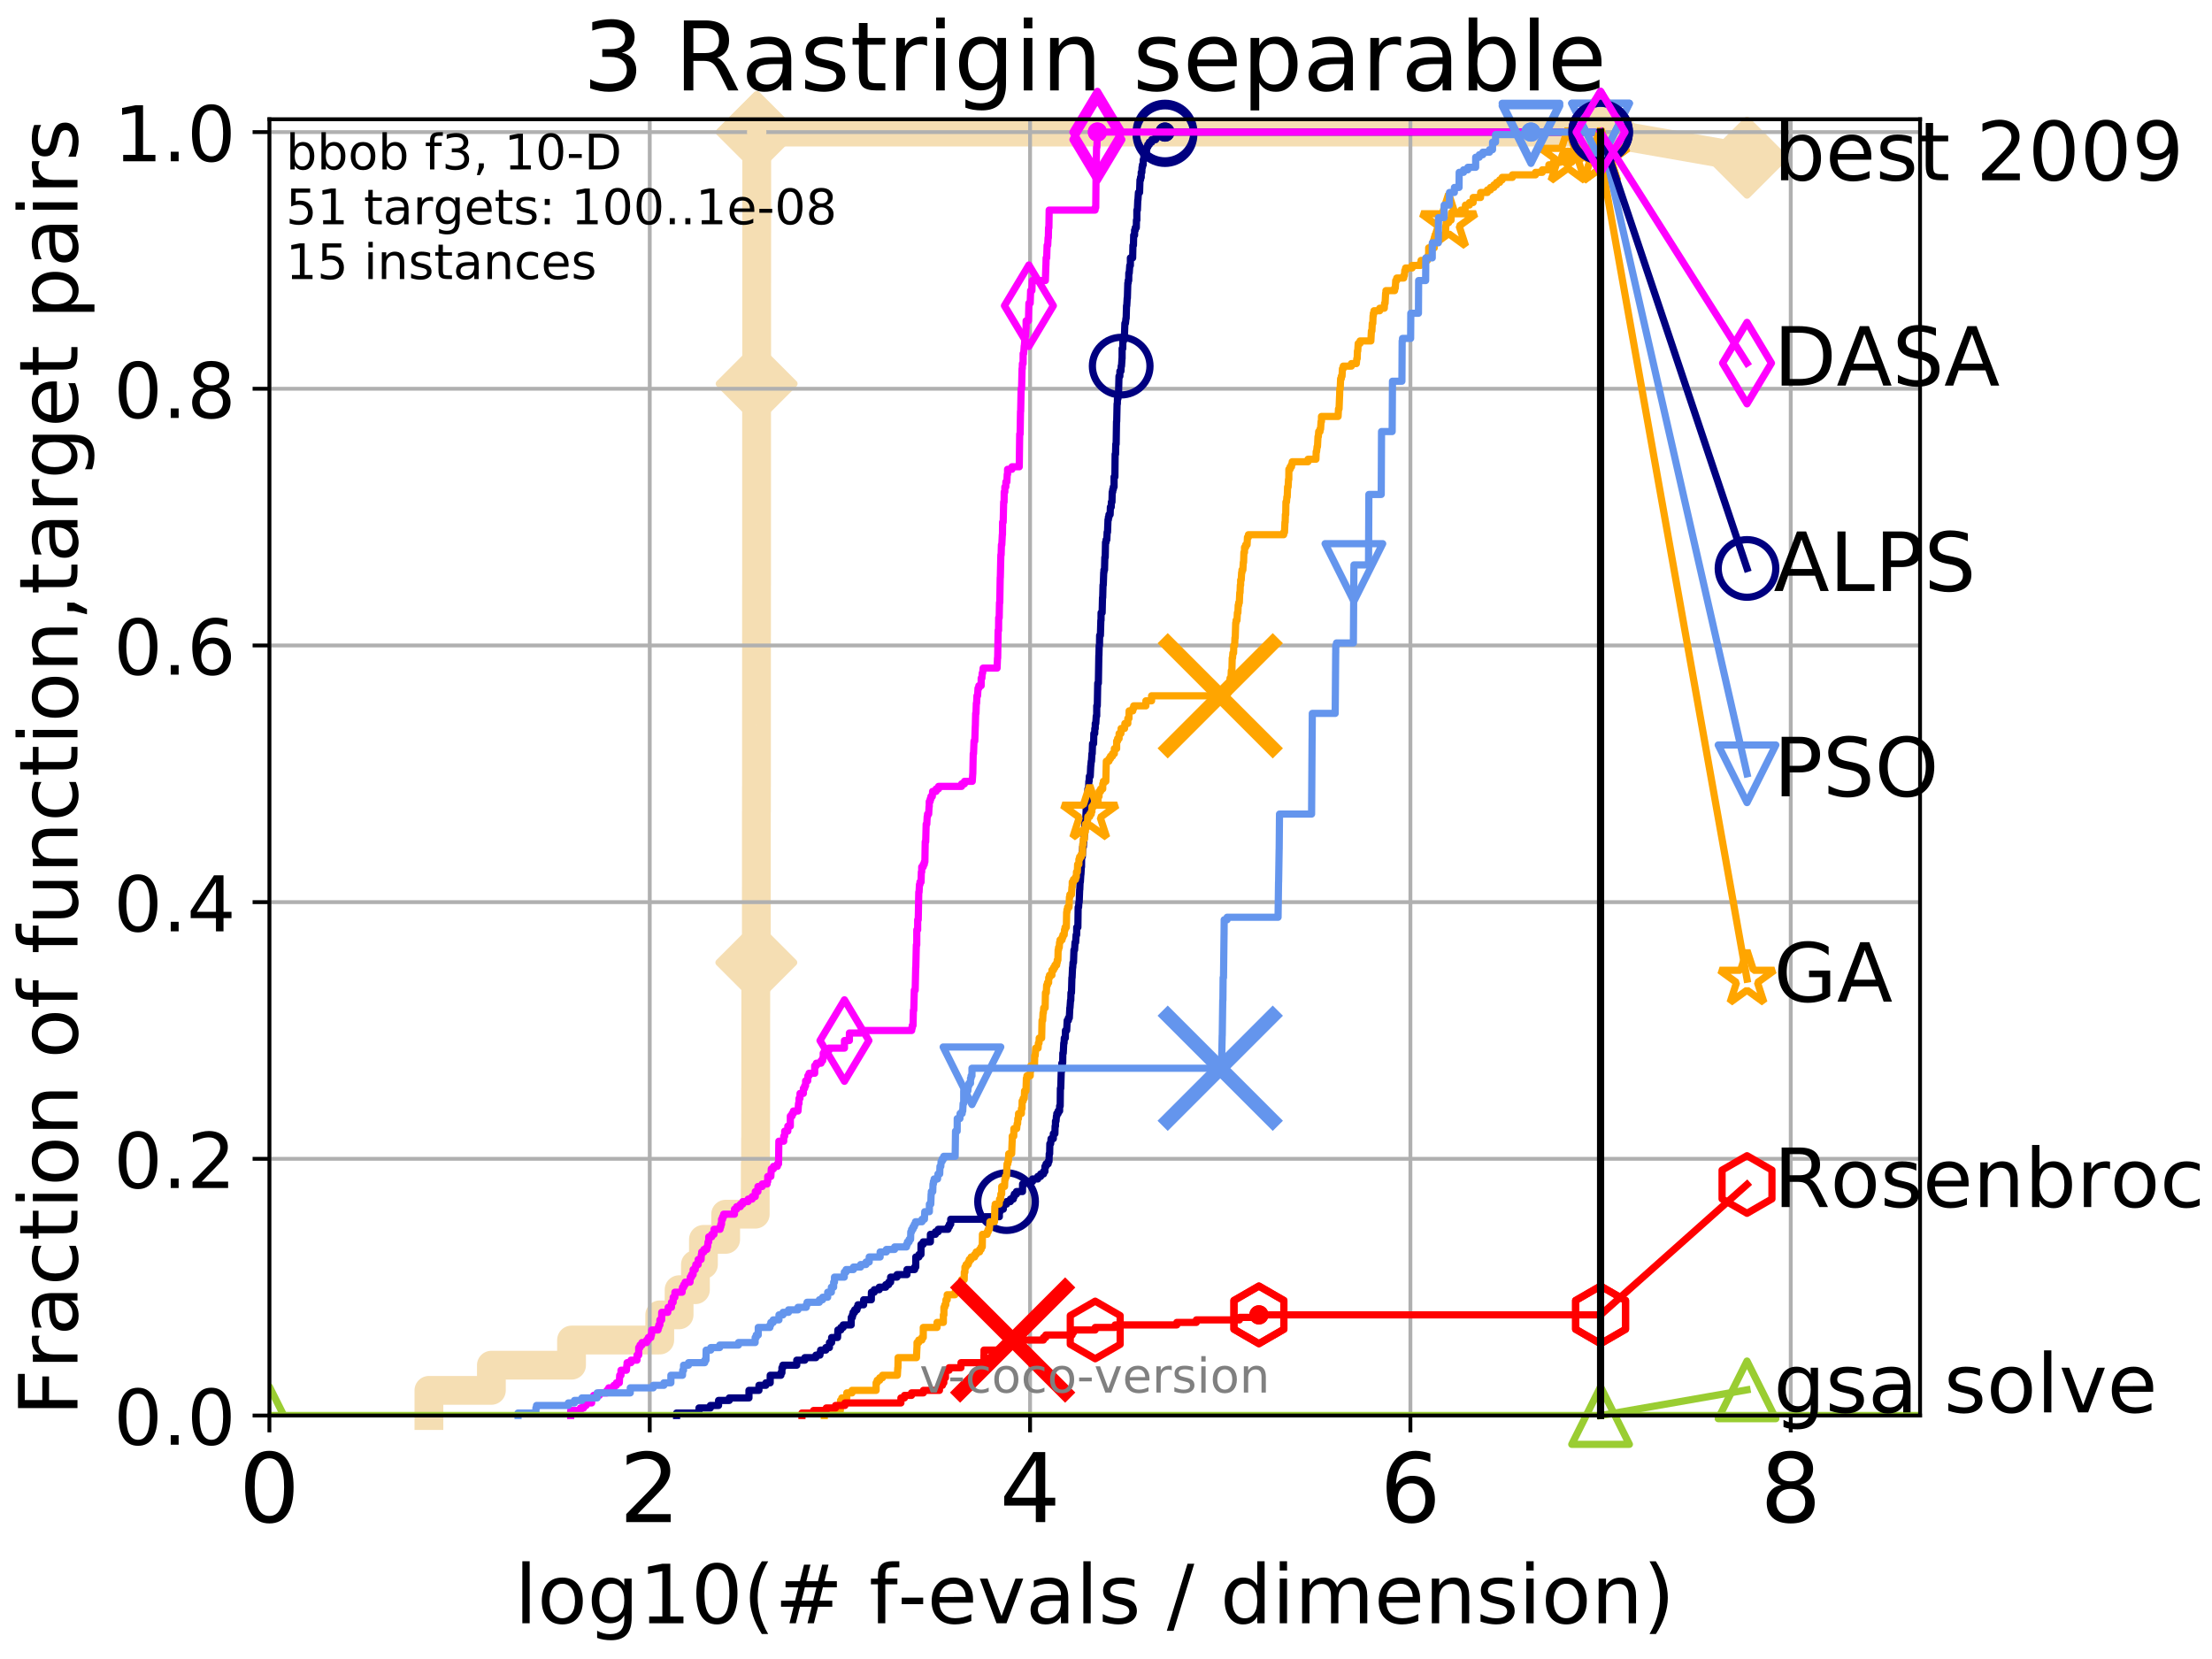 <?xml version="1.0" encoding="utf-8" standalone="no"?>
<!DOCTYPE svg PUBLIC "-//W3C//DTD SVG 1.1//EN"
  "http://www.w3.org/Graphics/SVG/1.1/DTD/svg11.dtd">
<!-- Created with matplotlib (http://matplotlib.org/) -->
<svg height="345.6pt" version="1.1" viewBox="0 0 460.8 345.6" width="460.8pt" xmlns="http://www.w3.org/2000/svg" xmlns:xlink="http://www.w3.org/1999/xlink">
 <defs>
  <style type="text/css">
*{stroke-linecap:butt;stroke-linejoin:round;}
  </style>
 </defs>
 <g id="figure_1">
  <g id="patch_1">
   <path d="M 0 345.6 
L 460.8 345.6 
L 460.8 0 
L 0 0 
z
" style="fill:#ffffff;"/>
  </g>
  <g id="axes_1">
   <g id="patch_2">
    <path d="M 56.12 294.88 
L 399.984 294.88 
L 399.984 24.84 
L 56.12 24.84 
z
" style="fill:#ffffff;"/>
   </g>
   <g id="line2d_1">
    <path d="M 89.352 294.88 
L 89.352 289.638 
L 102.364 289.638 
L 102.364 284.395 
L 119.063 284.395 
L 119.063 279.153 
L 137.439 279.153 
L 137.439 273.91 
L 141.469 273.91 
L 141.469 268.668 
L 144.871 268.668 
L 144.871 263.425 
L 146.539 263.425 
L 146.539 258.183 
L 151.171 258.183 
L 151.171 252.94 
L 157.332 252.94 
L 157.332 247.698 
L 157.337 247.698 
L 157.337 242.455 
L 157.39 242.455 
L 157.39 237.213 
L 157.414 237.213 
L 157.414 231.97 
L 157.423 231.97 
L 157.423 226.728 
L 157.428 226.728 
L 157.428 221.485 
L 157.433 221.485 
L 157.433 211 
L 157.442 211 
L 157.442 205.758 
L 157.556 205.758 
L 157.556 200.515 
L 157.561 200.515 
L 157.561 184.788 
L 157.566 184.788 
L 157.566 169.061 
L 157.58 169.061 
L 157.58 163.818 
L 157.589 163.818 
L 157.589 148.091 
L 157.594 148.091 
L 157.594 132.363 
L 157.599 132.363 
L 157.599 121.878 
L 157.608 121.878 
L 157.608 106.151 
L 157.613 106.151 
L 157.613 85.181 
L 157.622 85.181 
L 157.622 79.938 
L 157.627 79.938 
L 157.627 58.969 
L 157.632 58.969 
L 157.632 53.726 
L 157.636 53.726 
L 157.636 48.484 
L 157.641 48.484 
L 157.641 32.756 
L 157.65 32.756 
L 157.65 27.514 
L 333.43 27.514 
" style="fill:none;stroke:#f5deb3;stroke-linecap:square;stroke-width:6;"/>
   </g>
   <g id="line2d_2">
    <defs>
     <path d="M -0 7.778 
L 7.778 0 
L 0 -7.778 
L -7.778 -0 
z
" id="m7001eb5919" style="stroke:#f5deb3;stroke-linejoin:miter;stroke-width:1.5;"/>
    </defs>
    <g>
     <use style="fill:#f5deb3;stroke:#f5deb3;stroke-linejoin:miter;stroke-width:1.5;" x="157.556" xlink:href="#m7001eb5919" y="200.515"/>
     <use style="fill:#f5deb3;stroke:#f5deb3;stroke-linejoin:miter;stroke-width:1.5;" x="157.622" xlink:href="#m7001eb5919" y="79.938"/>
     <use style="fill:#f5deb3;stroke:#f5deb3;stroke-linejoin:miter;stroke-width:1.5;" x="157.65" xlink:href="#m7001eb5919" y="27.514"/>
     <use style="fill:#f5deb3;stroke:#f5deb3;stroke-linejoin:miter;stroke-width:1.5;" x="157.65" xlink:href="#m7001eb5919" y="27.514"/>
     <use style="fill:#f5deb3;stroke:#f5deb3;stroke-linejoin:miter;stroke-width:1.5;" x="333.43" xlink:href="#m7001eb5919" y="27.514"/>
    </g>
   </g>
   <g id="line2d_3">
    <path style="fill:none;stroke:#f5deb3;stroke-linecap:square;stroke-width:6;"/>
    <g/>
   </g>
   <g id="line2d_4">
    <path d="M 333.43 27.514 
L 363.934 32.861 
" style="fill:none;stroke:#f5deb3;stroke-linecap:square;stroke-width:6;"/>
    <g>
     <use style="fill:#f5deb3;stroke:#f5deb3;stroke-linejoin:miter;stroke-width:1.5;" x="333.43" xlink:href="#m7001eb5919" y="27.514"/>
     <use style="fill:#f5deb3;stroke:#f5deb3;stroke-linejoin:miter;stroke-width:1.5;" x="363.934" xlink:href="#m7001eb5919" y="32.861"/>
    </g>
   </g>
   <g id="matplotlib.axis_1">
    <g id="xtick_1">
     <g id="line2d_5">
      <path clip-path="url(#pfced738cf1)" d="M 56.12 294.88 
L 56.12 24.84 
" style="fill:none;stroke:#b0b0b0;stroke-linecap:square;stroke-width:0.8;"/>
     </g>
     <g id="line2d_6">
      <defs>
       <path d="M 0 0 
L 0 3.5 
" id="m0b2ecfd310" style="stroke:#000000;stroke-width:0.8;"/>
      </defs>
      <g>
       <use style="stroke:#000000;stroke-width:0.8;" x="56.12" xlink:href="#m0b2ecfd310" y="294.88"/>
      </g>
     </g>
     <g id="text_1">
      <!-- 0 -->
      <defs>
       <path d="M 31.781 66.406 
Q 24.172 66.406 20.328 58.906 
Q 16.5 51.422 16.5 36.375 
Q 16.5 21.391 20.328 13.891 
Q 24.172 6.391 31.781 6.391 
Q 39.453 6.391 43.281 13.891 
Q 47.125 21.391 47.125 36.375 
Q 47.125 51.422 43.281 58.906 
Q 39.453 66.406 31.781 66.406 
z
M 31.781 74.219 
Q 44.047 74.219 50.516 64.516 
Q 56.984 54.828 56.984 36.375 
Q 56.984 17.969 50.516 8.266 
Q 44.047 -1.422 31.781 -1.422 
Q 19.531 -1.422 13.062 8.266 
Q 6.594 17.969 6.594 36.375 
Q 6.594 54.828 13.062 64.516 
Q 19.531 74.219 31.781 74.219 
z
" id="DejaVuSans-30"/>
      </defs>
      <g transform="translate(49.758 317.077)scale(0.2 -0.2)">
       <use xlink:href="#DejaVuSans-30"/>
      </g>
     </g>
    </g>
    <g id="xtick_2">
     <g id="line2d_7">
      <path clip-path="url(#pfced738cf1)" d="M 135.351 294.88 
L 135.351 24.84 
" style="fill:none;stroke:#b0b0b0;stroke-linecap:square;stroke-width:0.8;"/>
     </g>
     <g id="line2d_8">
      <g>
       <use style="stroke:#000000;stroke-width:0.8;" x="135.351" xlink:href="#m0b2ecfd310" y="294.88"/>
      </g>
     </g>
     <g id="text_2">
      <!-- 2 -->
      <defs>
       <path d="M 19.188 8.297 
L 53.609 8.297 
L 53.609 0 
L 7.328 0 
L 7.328 8.297 
Q 12.938 14.109 22.625 23.891 
Q 32.328 33.688 34.812 36.531 
Q 39.547 41.844 41.422 45.531 
Q 43.312 49.219 43.312 52.781 
Q 43.312 58.594 39.234 62.25 
Q 35.156 65.922 28.609 65.922 
Q 23.969 65.922 18.812 64.312 
Q 13.672 62.703 7.812 59.422 
L 7.812 69.391 
Q 13.766 71.781 18.938 73 
Q 24.125 74.219 28.422 74.219 
Q 39.75 74.219 46.484 68.547 
Q 53.219 62.891 53.219 53.422 
Q 53.219 48.922 51.531 44.891 
Q 49.859 40.875 45.406 35.406 
Q 44.188 33.984 37.641 27.219 
Q 31.109 20.453 19.188 8.297 
z
" id="DejaVuSans-32"/>
      </defs>
      <g transform="translate(128.989 317.077)scale(0.2 -0.2)">
       <use xlink:href="#DejaVuSans-32"/>
      </g>
     </g>
    </g>
    <g id="xtick_3">
     <g id="line2d_9">
      <path clip-path="url(#pfced738cf1)" d="M 214.583 294.88 
L 214.583 24.84 
" style="fill:none;stroke:#b0b0b0;stroke-linecap:square;stroke-width:0.8;"/>
     </g>
     <g id="line2d_10">
      <g>
       <use style="stroke:#000000;stroke-width:0.8;" x="214.583" xlink:href="#m0b2ecfd310" y="294.88"/>
      </g>
     </g>
     <g id="text_3">
      <!-- 4 -->
      <defs>
       <path d="M 37.797 64.312 
L 12.891 25.391 
L 37.797 25.391 
z
M 35.203 72.906 
L 47.609 72.906 
L 47.609 25.391 
L 58.016 25.391 
L 58.016 17.188 
L 47.609 17.188 
L 47.609 0 
L 37.797 0 
L 37.797 17.188 
L 4.891 17.188 
L 4.891 26.703 
z
" id="DejaVuSans-34"/>
      </defs>
      <g transform="translate(208.22 317.077)scale(0.2 -0.2)">
       <use xlink:href="#DejaVuSans-34"/>
      </g>
     </g>
    </g>
    <g id="xtick_4">
     <g id="line2d_11">
      <path clip-path="url(#pfced738cf1)" d="M 293.814 294.88 
L 293.814 24.84 
" style="fill:none;stroke:#b0b0b0;stroke-linecap:square;stroke-width:0.8;"/>
     </g>
     <g id="line2d_12">
      <g>
       <use style="stroke:#000000;stroke-width:0.8;" x="293.814" xlink:href="#m0b2ecfd310" y="294.88"/>
      </g>
     </g>
     <g id="text_4">
      <!-- 6 -->
      <defs>
       <path d="M 33.016 40.375 
Q 26.375 40.375 22.484 35.828 
Q 18.609 31.297 18.609 23.391 
Q 18.609 15.531 22.484 10.953 
Q 26.375 6.391 33.016 6.391 
Q 39.656 6.391 43.531 10.953 
Q 47.406 15.531 47.406 23.391 
Q 47.406 31.297 43.531 35.828 
Q 39.656 40.375 33.016 40.375 
z
M 52.594 71.297 
L 52.594 62.312 
Q 48.875 64.062 45.094 64.984 
Q 41.312 65.922 37.594 65.922 
Q 27.828 65.922 22.672 59.328 
Q 17.531 52.734 16.797 39.406 
Q 19.672 43.656 24.016 45.922 
Q 28.375 48.188 33.594 48.188 
Q 44.578 48.188 50.953 41.516 
Q 57.328 34.859 57.328 23.391 
Q 57.328 12.156 50.688 5.359 
Q 44.047 -1.422 33.016 -1.422 
Q 20.359 -1.422 13.672 8.266 
Q 6.984 17.969 6.984 36.375 
Q 6.984 53.656 15.188 63.938 
Q 23.391 74.219 37.203 74.219 
Q 40.922 74.219 44.703 73.484 
Q 48.484 72.75 52.594 71.297 
z
" id="DejaVuSans-36"/>
      </defs>
      <g transform="translate(287.452 317.077)scale(0.2 -0.2)">
       <use xlink:href="#DejaVuSans-36"/>
      </g>
     </g>
    </g>
    <g id="xtick_5">
     <g id="line2d_13">
      <path clip-path="url(#pfced738cf1)" d="M 373.045 294.88 
L 373.045 24.84 
" style="fill:none;stroke:#b0b0b0;stroke-linecap:square;stroke-width:0.8;"/>
     </g>
     <g id="line2d_14">
      <g>
       <use style="stroke:#000000;stroke-width:0.8;" x="373.045" xlink:href="#m0b2ecfd310" y="294.88"/>
      </g>
     </g>
     <g id="text_5">
      <!-- 8 -->
      <defs>
       <path d="M 31.781 34.625 
Q 24.75 34.625 20.719 30.859 
Q 16.703 27.094 16.703 20.516 
Q 16.703 13.922 20.719 10.156 
Q 24.75 6.391 31.781 6.391 
Q 38.812 6.391 42.859 10.172 
Q 46.922 13.969 46.922 20.516 
Q 46.922 27.094 42.891 30.859 
Q 38.875 34.625 31.781 34.625 
z
M 21.922 38.812 
Q 15.578 40.375 12.031 44.719 
Q 8.5 49.078 8.5 55.328 
Q 8.5 64.062 14.719 69.141 
Q 20.953 74.219 31.781 74.219 
Q 42.672 74.219 48.875 69.141 
Q 55.078 64.062 55.078 55.328 
Q 55.078 49.078 51.531 44.719 
Q 48 40.375 41.703 38.812 
Q 48.828 37.156 52.797 32.312 
Q 56.781 27.484 56.781 20.516 
Q 56.781 9.906 50.312 4.234 
Q 43.844 -1.422 31.781 -1.422 
Q 19.734 -1.422 13.25 4.234 
Q 6.781 9.906 6.781 20.516 
Q 6.781 27.484 10.781 32.312 
Q 14.797 37.156 21.922 38.812 
z
M 18.312 54.391 
Q 18.312 48.734 21.844 45.562 
Q 25.391 42.391 31.781 42.391 
Q 38.141 42.391 41.719 45.562 
Q 45.312 48.734 45.312 54.391 
Q 45.312 60.062 41.719 63.234 
Q 38.141 66.406 31.781 66.406 
Q 25.391 66.406 21.844 63.234 
Q 18.312 60.062 18.312 54.391 
z
" id="DejaVuSans-38"/>
      </defs>
      <g transform="translate(366.683 317.077)scale(0.2 -0.2)">
       <use xlink:href="#DejaVuSans-38"/>
      </g>
     </g>
    </g>
    <g id="text_6">
     <!-- log10(# f-evals / dimension) -->
     <defs>
      <path d="M 9.422 75.984 
L 18.406 75.984 
L 18.406 0 
L 9.422 0 
z
" id="DejaVuSans-6c"/>
      <path d="M 30.609 48.391 
Q 23.391 48.391 19.188 42.75 
Q 14.984 37.109 14.984 27.297 
Q 14.984 17.484 19.156 11.844 
Q 23.344 6.203 30.609 6.203 
Q 37.797 6.203 41.984 11.859 
Q 46.188 17.531 46.188 27.297 
Q 46.188 37.016 41.984 42.703 
Q 37.797 48.391 30.609 48.391 
z
M 30.609 56 
Q 42.328 56 49.016 48.375 
Q 55.719 40.766 55.719 27.297 
Q 55.719 13.875 49.016 6.219 
Q 42.328 -1.422 30.609 -1.422 
Q 18.844 -1.422 12.172 6.219 
Q 5.516 13.875 5.516 27.297 
Q 5.516 40.766 12.172 48.375 
Q 18.844 56 30.609 56 
z
" id="DejaVuSans-6f"/>
      <path d="M 45.406 27.984 
Q 45.406 37.75 41.375 43.109 
Q 37.359 48.484 30.078 48.484 
Q 22.859 48.484 18.828 43.109 
Q 14.797 37.75 14.797 27.984 
Q 14.797 18.266 18.828 12.891 
Q 22.859 7.516 30.078 7.516 
Q 37.359 7.516 41.375 12.891 
Q 45.406 18.266 45.406 27.984 
z
M 54.391 6.781 
Q 54.391 -7.172 48.188 -13.984 
Q 42 -20.797 29.203 -20.797 
Q 24.469 -20.797 20.266 -20.094 
Q 16.062 -19.391 12.109 -17.922 
L 12.109 -9.188 
Q 16.062 -11.328 19.922 -12.344 
Q 23.781 -13.375 27.781 -13.375 
Q 36.625 -13.375 41.016 -8.766 
Q 45.406 -4.156 45.406 5.172 
L 45.406 9.625 
Q 42.625 4.781 38.281 2.391 
Q 33.938 0 27.875 0 
Q 17.828 0 11.672 7.656 
Q 5.516 15.328 5.516 27.984 
Q 5.516 40.672 11.672 48.328 
Q 17.828 56 27.875 56 
Q 33.938 56 38.281 53.609 
Q 42.625 51.219 45.406 46.391 
L 45.406 54.688 
L 54.391 54.688 
z
" id="DejaVuSans-67"/>
      <path d="M 12.406 8.297 
L 28.516 8.297 
L 28.516 63.922 
L 10.984 60.406 
L 10.984 69.391 
L 28.422 72.906 
L 38.281 72.906 
L 38.281 8.297 
L 54.391 8.297 
L 54.391 0 
L 12.406 0 
z
" id="DejaVuSans-31"/>
      <path d="M 31 75.875 
Q 24.469 64.656 21.281 53.656 
Q 18.109 42.672 18.109 31.391 
Q 18.109 20.125 21.312 9.062 
Q 24.516 -2 31 -13.188 
L 23.188 -13.188 
Q 15.875 -1.703 12.234 9.375 
Q 8.594 20.453 8.594 31.391 
Q 8.594 42.281 12.203 53.312 
Q 15.828 64.359 23.188 75.875 
z
" id="DejaVuSans-28"/>
      <path d="M 51.125 44 
L 36.922 44 
L 32.812 27.688 
L 47.125 27.688 
z
M 43.797 71.781 
L 38.719 51.516 
L 52.984 51.516 
L 58.109 71.781 
L 65.922 71.781 
L 60.891 51.516 
L 76.125 51.516 
L 76.125 44 
L 58.984 44 
L 54.984 27.688 
L 70.516 27.688 
L 70.516 20.219 
L 53.078 20.219 
L 48 0 
L 40.188 0 
L 45.219 20.219 
L 30.906 20.219 
L 25.875 0 
L 18.016 0 
L 23.094 20.219 
L 7.719 20.219 
L 7.719 27.688 
L 24.906 27.688 
L 29 44 
L 13.281 44 
L 13.281 51.516 
L 30.906 51.516 
L 35.891 71.781 
z
" id="DejaVuSans-23"/>
      <path id="DejaVuSans-20"/>
      <path d="M 37.109 75.984 
L 37.109 68.5 
L 28.516 68.5 
Q 23.688 68.5 21.797 66.547 
Q 19.922 64.594 19.922 59.516 
L 19.922 54.688 
L 34.719 54.688 
L 34.719 47.703 
L 19.922 47.703 
L 19.922 0 
L 10.891 0 
L 10.891 47.703 
L 2.297 47.703 
L 2.297 54.688 
L 10.891 54.688 
L 10.891 58.5 
Q 10.891 67.625 15.141 71.797 
Q 19.391 75.984 28.609 75.984 
z
" id="DejaVuSans-66"/>
      <path d="M 4.891 31.391 
L 31.203 31.391 
L 31.203 23.391 
L 4.891 23.391 
z
" id="DejaVuSans-2d"/>
      <path d="M 56.203 29.594 
L 56.203 25.203 
L 14.891 25.203 
Q 15.484 15.922 20.484 11.062 
Q 25.484 6.203 34.422 6.203 
Q 39.594 6.203 44.453 7.469 
Q 49.312 8.734 54.109 11.281 
L 54.109 2.781 
Q 49.266 0.734 44.188 -0.344 
Q 39.109 -1.422 33.891 -1.422 
Q 20.797 -1.422 13.156 6.188 
Q 5.516 13.812 5.516 26.812 
Q 5.516 40.234 12.766 48.109 
Q 20.016 56 32.328 56 
Q 43.359 56 49.781 48.891 
Q 56.203 41.797 56.203 29.594 
z
M 47.219 32.234 
Q 47.125 39.594 43.094 43.984 
Q 39.062 48.391 32.422 48.391 
Q 24.906 48.391 20.391 44.141 
Q 15.875 39.891 15.188 32.172 
z
" id="DejaVuSans-65"/>
      <path d="M 2.984 54.688 
L 12.5 54.688 
L 29.594 8.797 
L 46.688 54.688 
L 56.203 54.688 
L 35.688 0 
L 23.484 0 
z
" id="DejaVuSans-76"/>
      <path d="M 34.281 27.484 
Q 23.391 27.484 19.188 25 
Q 14.984 22.516 14.984 16.5 
Q 14.984 11.719 18.141 8.906 
Q 21.297 6.109 26.703 6.109 
Q 34.188 6.109 38.703 11.406 
Q 43.219 16.703 43.219 25.484 
L 43.219 27.484 
z
M 52.203 31.203 
L 52.203 0 
L 43.219 0 
L 43.219 8.297 
Q 40.141 3.328 35.547 0.953 
Q 30.953 -1.422 24.312 -1.422 
Q 15.922 -1.422 10.953 3.297 
Q 6 8.016 6 15.922 
Q 6 25.141 12.172 29.828 
Q 18.359 34.516 30.609 34.516 
L 43.219 34.516 
L 43.219 35.406 
Q 43.219 41.609 39.141 45 
Q 35.062 48.391 27.688 48.391 
Q 23 48.391 18.547 47.266 
Q 14.109 46.141 10.016 43.891 
L 10.016 52.203 
Q 14.938 54.109 19.578 55.047 
Q 24.219 56 28.609 56 
Q 40.484 56 46.344 49.844 
Q 52.203 43.703 52.203 31.203 
z
" id="DejaVuSans-61"/>
      <path d="M 44.281 53.078 
L 44.281 44.578 
Q 40.484 46.531 36.375 47.5 
Q 32.281 48.484 27.875 48.484 
Q 21.188 48.484 17.844 46.438 
Q 14.5 44.391 14.5 40.281 
Q 14.5 37.156 16.891 35.375 
Q 19.281 33.594 26.516 31.984 
L 29.594 31.297 
Q 39.156 29.25 43.188 25.516 
Q 47.219 21.781 47.219 15.094 
Q 47.219 7.469 41.188 3.016 
Q 35.156 -1.422 24.609 -1.422 
Q 20.219 -1.422 15.453 -0.562 
Q 10.688 0.297 5.422 2 
L 5.422 11.281 
Q 10.406 8.688 15.234 7.391 
Q 20.062 6.109 24.812 6.109 
Q 31.156 6.109 34.562 8.281 
Q 37.984 10.453 37.984 14.406 
Q 37.984 18.062 35.516 20.016 
Q 33.062 21.969 24.703 23.781 
L 21.578 24.516 
Q 13.234 26.266 9.516 29.906 
Q 5.812 33.547 5.812 39.891 
Q 5.812 47.609 11.281 51.797 
Q 16.75 56 26.812 56 
Q 31.781 56 36.172 55.266 
Q 40.578 54.547 44.281 53.078 
z
" id="DejaVuSans-73"/>
      <path d="M 25.391 72.906 
L 33.688 72.906 
L 8.297 -9.281 
L 0 -9.281 
z
" id="DejaVuSans-2f"/>
      <path d="M 45.406 46.391 
L 45.406 75.984 
L 54.391 75.984 
L 54.391 0 
L 45.406 0 
L 45.406 8.203 
Q 42.578 3.328 38.25 0.953 
Q 33.938 -1.422 27.875 -1.422 
Q 17.969 -1.422 11.734 6.484 
Q 5.516 14.406 5.516 27.297 
Q 5.516 40.188 11.734 48.094 
Q 17.969 56 27.875 56 
Q 33.938 56 38.25 53.625 
Q 42.578 51.266 45.406 46.391 
z
M 14.797 27.297 
Q 14.797 17.391 18.875 11.75 
Q 22.953 6.109 30.078 6.109 
Q 37.203 6.109 41.297 11.75 
Q 45.406 17.391 45.406 27.297 
Q 45.406 37.203 41.297 42.844 
Q 37.203 48.484 30.078 48.484 
Q 22.953 48.484 18.875 42.844 
Q 14.797 37.203 14.797 27.297 
z
" id="DejaVuSans-64"/>
      <path d="M 9.422 54.688 
L 18.406 54.688 
L 18.406 0 
L 9.422 0 
z
M 9.422 75.984 
L 18.406 75.984 
L 18.406 64.594 
L 9.422 64.594 
z
" id="DejaVuSans-69"/>
      <path d="M 52 44.188 
Q 55.375 50.25 60.062 53.125 
Q 64.75 56 71.094 56 
Q 79.641 56 84.281 50.016 
Q 88.922 44.047 88.922 33.016 
L 88.922 0 
L 79.891 0 
L 79.891 32.719 
Q 79.891 40.578 77.094 44.375 
Q 74.312 48.188 68.609 48.188 
Q 61.625 48.188 57.562 43.547 
Q 53.516 38.922 53.516 30.906 
L 53.516 0 
L 44.484 0 
L 44.484 32.719 
Q 44.484 40.625 41.703 44.406 
Q 38.922 48.188 33.109 48.188 
Q 26.219 48.188 22.156 43.531 
Q 18.109 38.875 18.109 30.906 
L 18.109 0 
L 9.078 0 
L 9.078 54.688 
L 18.109 54.688 
L 18.109 46.188 
Q 21.188 51.219 25.484 53.609 
Q 29.781 56 35.688 56 
Q 41.656 56 45.828 52.969 
Q 50 49.953 52 44.188 
z
" id="DejaVuSans-6d"/>
      <path d="M 54.891 33.016 
L 54.891 0 
L 45.906 0 
L 45.906 32.719 
Q 45.906 40.484 42.875 44.328 
Q 39.844 48.188 33.797 48.188 
Q 26.516 48.188 22.312 43.547 
Q 18.109 38.922 18.109 30.906 
L 18.109 0 
L 9.078 0 
L 9.078 54.688 
L 18.109 54.688 
L 18.109 46.188 
Q 21.344 51.125 25.703 53.562 
Q 30.078 56 35.797 56 
Q 45.219 56 50.047 50.172 
Q 54.891 44.344 54.891 33.016 
z
" id="DejaVuSans-6e"/>
      <path d="M 8.016 75.875 
L 15.828 75.875 
Q 23.141 64.359 26.781 53.312 
Q 30.422 42.281 30.422 31.391 
Q 30.422 20.453 26.781 9.375 
Q 23.141 -1.703 15.828 -13.188 
L 8.016 -13.188 
Q 14.5 -2 17.703 9.062 
Q 20.906 20.125 20.906 31.391 
Q 20.906 42.672 17.703 53.656 
Q 14.5 64.656 8.016 75.875 
z
" id="DejaVuSans-29"/>
     </defs>
     <g transform="translate(107.211 338.154)scale(0.17 -0.17)">
      <use xlink:href="#DejaVuSans-6c"/>
      <use x="27.783" xlink:href="#DejaVuSans-6f"/>
      <use x="88.965" xlink:href="#DejaVuSans-67"/>
      <use x="152.441" xlink:href="#DejaVuSans-31"/>
      <use x="216.064" xlink:href="#DejaVuSans-30"/>
      <use x="279.688" xlink:href="#DejaVuSans-28"/>
      <use x="318.701" xlink:href="#DejaVuSans-23"/>
      <use x="402.49" xlink:href="#DejaVuSans-20"/>
      <use x="434.277" xlink:href="#DejaVuSans-66"/>
      <use x="469.404" xlink:href="#DejaVuSans-2d"/>
      <use x="505.488" xlink:href="#DejaVuSans-65"/>
      <use x="567.012" xlink:href="#DejaVuSans-76"/>
      <use x="626.191" xlink:href="#DejaVuSans-61"/>
      <use x="687.471" xlink:href="#DejaVuSans-6c"/>
      <use x="715.254" xlink:href="#DejaVuSans-73"/>
      <use x="767.354" xlink:href="#DejaVuSans-20"/>
      <use x="799.141" xlink:href="#DejaVuSans-2f"/>
      <use x="832.832" xlink:href="#DejaVuSans-20"/>
      <use x="864.619" xlink:href="#DejaVuSans-64"/>
      <use x="928.096" xlink:href="#DejaVuSans-69"/>
      <use x="955.879" xlink:href="#DejaVuSans-6d"/>
      <use x="1053.291" xlink:href="#DejaVuSans-65"/>
      <use x="1114.814" xlink:href="#DejaVuSans-6e"/>
      <use x="1178.193" xlink:href="#DejaVuSans-73"/>
      <use x="1230.293" xlink:href="#DejaVuSans-69"/>
      <use x="1258.076" xlink:href="#DejaVuSans-6f"/>
      <use x="1319.258" xlink:href="#DejaVuSans-6e"/>
      <use x="1382.637" xlink:href="#DejaVuSans-29"/>
     </g>
    </g>
   </g>
   <g id="matplotlib.axis_2">
    <g id="ytick_1">
     <g id="line2d_15">
      <path clip-path="url(#pfced738cf1)" d="M 56.12 294.88 
L 399.984 294.88 
" style="fill:none;stroke:#b0b0b0;stroke-linecap:square;stroke-width:0.8;"/>
     </g>
     <g id="line2d_16">
      <defs>
       <path d="M 0 0 
L -3.5 0 
" id="mc5c23a1e35" style="stroke:#000000;stroke-width:0.8;"/>
      </defs>
      <g>
       <use style="stroke:#000000;stroke-width:0.8;" x="56.12" xlink:href="#mc5c23a1e35" y="294.88"/>
      </g>
     </g>
     <g id="text_7">
      <!-- 0.0 -->
      <defs>
       <path d="M 10.688 12.406 
L 21 12.406 
L 21 0 
L 10.688 0 
z
" id="DejaVuSans-2e"/>
      </defs>
      <g transform="translate(23.675 300.959)scale(0.16 -0.16)">
       <use xlink:href="#DejaVuSans-30"/>
       <use x="63.623" xlink:href="#DejaVuSans-2e"/>
       <use x="95.41" xlink:href="#DejaVuSans-30"/>
      </g>
     </g>
    </g>
    <g id="ytick_2">
     <g id="line2d_17">
      <path clip-path="url(#pfced738cf1)" d="M 56.12 241.407 
L 399.984 241.407 
" style="fill:none;stroke:#b0b0b0;stroke-linecap:square;stroke-width:0.8;"/>
     </g>
     <g id="line2d_18">
      <g>
       <use style="stroke:#000000;stroke-width:0.8;" x="56.12" xlink:href="#mc5c23a1e35" y="241.407"/>
      </g>
     </g>
     <g id="text_8">
      <!-- 0.2 -->
      <g transform="translate(23.675 247.485)scale(0.16 -0.16)">
       <use xlink:href="#DejaVuSans-30"/>
       <use x="63.623" xlink:href="#DejaVuSans-2e"/>
       <use x="95.41" xlink:href="#DejaVuSans-32"/>
      </g>
     </g>
    </g>
    <g id="ytick_3">
     <g id="line2d_19">
      <path clip-path="url(#pfced738cf1)" d="M 56.12 187.933 
L 399.984 187.933 
" style="fill:none;stroke:#b0b0b0;stroke-linecap:square;stroke-width:0.8;"/>
     </g>
     <g id="line2d_20">
      <g>
       <use style="stroke:#000000;stroke-width:0.8;" x="56.12" xlink:href="#mc5c23a1e35" y="187.933"/>
      </g>
     </g>
     <g id="text_9">
      <!-- 0.4 -->
      <g transform="translate(23.675 194.012)scale(0.16 -0.16)">
       <use xlink:href="#DejaVuSans-30"/>
       <use x="63.623" xlink:href="#DejaVuSans-2e"/>
       <use x="95.41" xlink:href="#DejaVuSans-34"/>
      </g>
     </g>
    </g>
    <g id="ytick_4">
     <g id="line2d_21">
      <path clip-path="url(#pfced738cf1)" d="M 56.12 134.46 
L 399.984 134.46 
" style="fill:none;stroke:#b0b0b0;stroke-linecap:square;stroke-width:0.8;"/>
     </g>
     <g id="line2d_22">
      <g>
       <use style="stroke:#000000;stroke-width:0.8;" x="56.12" xlink:href="#mc5c23a1e35" y="134.46"/>
      </g>
     </g>
     <g id="text_10">
      <!-- 0.6 -->
      <g transform="translate(23.675 140.539)scale(0.16 -0.16)">
       <use xlink:href="#DejaVuSans-30"/>
       <use x="63.623" xlink:href="#DejaVuSans-2e"/>
       <use x="95.41" xlink:href="#DejaVuSans-36"/>
      </g>
     </g>
    </g>
    <g id="ytick_5">
     <g id="line2d_23">
      <path clip-path="url(#pfced738cf1)" d="M 56.12 80.987 
L 399.984 80.987 
" style="fill:none;stroke:#b0b0b0;stroke-linecap:square;stroke-width:0.8;"/>
     </g>
     <g id="line2d_24">
      <g>
       <use style="stroke:#000000;stroke-width:0.8;" x="56.12" xlink:href="#mc5c23a1e35" y="80.987"/>
      </g>
     </g>
     <g id="text_11">
      <!-- 0.8 -->
      <g transform="translate(23.675 87.066)scale(0.16 -0.16)">
       <use xlink:href="#DejaVuSans-30"/>
       <use x="63.623" xlink:href="#DejaVuSans-2e"/>
       <use x="95.41" xlink:href="#DejaVuSans-38"/>
      </g>
     </g>
    </g>
    <g id="ytick_6">
     <g id="line2d_25">
      <path clip-path="url(#pfced738cf1)" d="M 56.12 27.514 
L 399.984 27.514 
" style="fill:none;stroke:#b0b0b0;stroke-linecap:square;stroke-width:0.8;"/>
     </g>
     <g id="line2d_26">
      <g>
       <use style="stroke:#000000;stroke-width:0.8;" x="56.12" xlink:href="#mc5c23a1e35" y="27.514"/>
      </g>
     </g>
     <g id="text_12">
      <!-- 1.0 -->
      <g transform="translate(23.675 33.592)scale(0.16 -0.16)">
       <use xlink:href="#DejaVuSans-31"/>
       <use x="63.623" xlink:href="#DejaVuSans-2e"/>
       <use x="95.41" xlink:href="#DejaVuSans-30"/>
      </g>
     </g>
    </g>
    <g id="text_13">
     <!-- Fraction of function,target pairs -->
     <defs>
      <path d="M 9.812 72.906 
L 51.703 72.906 
L 51.703 64.594 
L 19.672 64.594 
L 19.672 43.109 
L 48.578 43.109 
L 48.578 34.812 
L 19.672 34.812 
L 19.672 0 
L 9.812 0 
z
" id="DejaVuSans-46"/>
      <path d="M 41.109 46.297 
Q 39.594 47.172 37.812 47.578 
Q 36.031 48 33.891 48 
Q 26.266 48 22.188 43.047 
Q 18.109 38.094 18.109 28.812 
L 18.109 0 
L 9.078 0 
L 9.078 54.688 
L 18.109 54.688 
L 18.109 46.188 
Q 20.953 51.172 25.484 53.578 
Q 30.031 56 36.531 56 
Q 37.453 56 38.578 55.875 
Q 39.703 55.766 41.062 55.516 
z
" id="DejaVuSans-72"/>
      <path d="M 48.781 52.594 
L 48.781 44.188 
Q 44.969 46.297 41.141 47.344 
Q 37.312 48.391 33.406 48.391 
Q 24.656 48.391 19.812 42.844 
Q 14.984 37.312 14.984 27.297 
Q 14.984 17.281 19.812 11.734 
Q 24.656 6.203 33.406 6.203 
Q 37.312 6.203 41.141 7.25 
Q 44.969 8.297 48.781 10.406 
L 48.781 2.094 
Q 45.016 0.344 40.984 -0.531 
Q 36.969 -1.422 32.422 -1.422 
Q 20.062 -1.422 12.781 6.344 
Q 5.516 14.109 5.516 27.297 
Q 5.516 40.672 12.859 48.328 
Q 20.219 56 33.016 56 
Q 37.156 56 41.109 55.141 
Q 45.062 54.297 48.781 52.594 
z
" id="DejaVuSans-63"/>
      <path d="M 18.312 70.219 
L 18.312 54.688 
L 36.812 54.688 
L 36.812 47.703 
L 18.312 47.703 
L 18.312 18.016 
Q 18.312 11.328 20.141 9.422 
Q 21.969 7.516 27.594 7.516 
L 36.812 7.516 
L 36.812 0 
L 27.594 0 
Q 17.188 0 13.234 3.875 
Q 9.281 7.766 9.281 18.016 
L 9.281 47.703 
L 2.688 47.703 
L 2.688 54.688 
L 9.281 54.688 
L 9.281 70.219 
z
" id="DejaVuSans-74"/>
      <path d="M 8.5 21.578 
L 8.5 54.688 
L 17.484 54.688 
L 17.484 21.922 
Q 17.484 14.156 20.5 10.266 
Q 23.531 6.391 29.594 6.391 
Q 36.859 6.391 41.078 11.031 
Q 45.312 15.672 45.312 23.688 
L 45.312 54.688 
L 54.297 54.688 
L 54.297 0 
L 45.312 0 
L 45.312 8.406 
Q 42.047 3.422 37.719 1 
Q 33.406 -1.422 27.688 -1.422 
Q 18.266 -1.422 13.375 4.438 
Q 8.5 10.297 8.5 21.578 
z
M 31.109 56 
z
" id="DejaVuSans-75"/>
      <path d="M 11.719 12.406 
L 22.016 12.406 
L 22.016 4 
L 14.016 -11.625 
L 7.719 -11.625 
L 11.719 4 
z
" id="DejaVuSans-2c"/>
      <path d="M 18.109 8.203 
L 18.109 -20.797 
L 9.078 -20.797 
L 9.078 54.688 
L 18.109 54.688 
L 18.109 46.391 
Q 20.953 51.266 25.266 53.625 
Q 29.594 56 35.594 56 
Q 45.562 56 51.781 48.094 
Q 58.016 40.188 58.016 27.297 
Q 58.016 14.406 51.781 6.484 
Q 45.562 -1.422 35.594 -1.422 
Q 29.594 -1.422 25.266 0.953 
Q 20.953 3.328 18.109 8.203 
z
M 48.688 27.297 
Q 48.688 37.203 44.609 42.844 
Q 40.531 48.484 33.406 48.484 
Q 26.266 48.484 22.188 42.844 
Q 18.109 37.203 18.109 27.297 
Q 18.109 17.391 22.188 11.75 
Q 26.266 6.109 33.406 6.109 
Q 40.531 6.109 44.609 11.75 
Q 48.688 17.391 48.688 27.297 
z
" id="DejaVuSans-70"/>
     </defs>
     <g transform="translate(16.14 294.999)rotate(-90)scale(0.17 -0.17)">
      <use xlink:href="#DejaVuSans-46"/>
      <use x="57.41" xlink:href="#DejaVuSans-72"/>
      <use x="98.523" xlink:href="#DejaVuSans-61"/>
      <use x="159.803" xlink:href="#DejaVuSans-63"/>
      <use x="214.783" xlink:href="#DejaVuSans-74"/>
      <use x="253.992" xlink:href="#DejaVuSans-69"/>
      <use x="281.775" xlink:href="#DejaVuSans-6f"/>
      <use x="342.957" xlink:href="#DejaVuSans-6e"/>
      <use x="406.336" xlink:href="#DejaVuSans-20"/>
      <use x="438.123" xlink:href="#DejaVuSans-6f"/>
      <use x="499.305" xlink:href="#DejaVuSans-66"/>
      <use x="534.51" xlink:href="#DejaVuSans-20"/>
      <use x="566.297" xlink:href="#DejaVuSans-66"/>
      <use x="601.502" xlink:href="#DejaVuSans-75"/>
      <use x="664.881" xlink:href="#DejaVuSans-6e"/>
      <use x="728.26" xlink:href="#DejaVuSans-63"/>
      <use x="783.24" xlink:href="#DejaVuSans-74"/>
      <use x="822.449" xlink:href="#DejaVuSans-69"/>
      <use x="850.232" xlink:href="#DejaVuSans-6f"/>
      <use x="911.414" xlink:href="#DejaVuSans-6e"/>
      <use x="974.793" xlink:href="#DejaVuSans-2c"/>
      <use x="1006.58" xlink:href="#DejaVuSans-74"/>
      <use x="1045.789" xlink:href="#DejaVuSans-61"/>
      <use x="1107.068" xlink:href="#DejaVuSans-72"/>
      <use x="1148.166" xlink:href="#DejaVuSans-67"/>
      <use x="1211.643" xlink:href="#DejaVuSans-65"/>
      <use x="1273.166" xlink:href="#DejaVuSans-74"/>
      <use x="1312.375" xlink:href="#DejaVuSans-20"/>
      <use x="1344.162" xlink:href="#DejaVuSans-70"/>
      <use x="1407.639" xlink:href="#DejaVuSans-61"/>
      <use x="1468.918" xlink:href="#DejaVuSans-69"/>
      <use x="1496.701" xlink:href="#DejaVuSans-72"/>
      <use x="1537.814" xlink:href="#DejaVuSans-73"/>
     </g>
    </g>
   </g>
   <g id="line2d_27">
    <defs>
     <path d="M 0 1.5 
C 0.398 1.5 0.779 1.342 1.061 1.061 
C 1.342 0.779 1.5 0.398 1.5 0 
C 1.5 -0.398 1.342 -0.779 1.061 -1.061 
C 0.779 -1.342 0.398 -1.5 0 -1.5 
C -0.398 -1.5 -0.779 -1.342 -1.061 -1.061 
C -1.342 -0.779 -1.5 -0.398 -1.5 0 
C -1.5 0.398 -1.342 0.779 -1.061 1.061 
C -0.779 1.342 -0.398 1.5 0 1.5 
z
" id="mc0fd88e4e4" style="stroke:#f5deb3;"/>
    </defs>
    <g>
     <use style="fill:#f5deb3;stroke:#f5deb3;" x="157.65" xlink:href="#mc0fd88e4e4" y="27.514"/>
     <use style="fill:#f5deb3;stroke:#f5deb3;" x="157.65" xlink:href="#mc0fd88e4e4" y="27.514"/>
    </g>
   </g>
   <g id="line2d_28">
    <defs>
     <path d="M 0 1.5 
C 0.398 1.5 0.779 1.342 1.061 1.061 
C 1.342 0.779 1.5 0.398 1.5 0 
C 1.5 -0.398 1.342 -0.779 1.061 -1.061 
C 0.779 -1.342 0.398 -1.5 0 -1.5 
C -0.398 -1.5 -0.779 -1.342 -1.061 -1.061 
C -1.342 -0.779 -1.5 -0.398 -1.5 0 
C -1.5 0.398 -1.342 0.779 -1.061 1.061 
C -0.779 1.342 -0.398 1.5 0 1.5 
z
" id="mdadd8d65cc" style="stroke:#000080;"/>
    </defs>
    <g>
     <use style="fill:#000080;stroke:#000080;" x="242.689" xlink:href="#mdadd8d65cc" y="27.514"/>
     <use style="fill:#000080;stroke:#000080;" x="242.689" xlink:href="#mdadd8d65cc" y="27.514"/>
    </g>
   </g>
   <g id="line2d_29">
    <path d="M 140.943 294.88 
L 140.943 294.356 
L 145.607 294.356 
L 145.607 293.307 
L 147.985 293.307 
L 147.985 292.783 
L 149.689 292.783 
L 149.689 291.735 
L 151.923 291.735 
L 151.923 291.21 
L 156.022 291.21 
L 156.022 289.638 
L 158.101 289.638 
L 158.101 288.589 
L 159.543 288.589 
L 159.543 288.065 
L 160.447 288.065 
L 160.447 286.492 
L 162.68 286.492 
L 162.68 285.968 
L 162.889 285.968 
L 162.889 284.919 
L 163.079 284.919 
L 163.079 284.395 
L 165.979 284.395 
L 165.979 283.347 
L 167.661 283.347 
L 167.661 282.822 
L 169.967 282.822 
L 169.967 282.298 
L 170.811 282.298 
L 170.811 281.774 
L 170.948 281.774 
L 170.948 281.25 
L 172.041 281.25 
L 172.041 280.725 
L 172.783 280.725 
L 172.783 279.677 
L 173.246 279.677 
L 173.246 278.628 
L 174.478 278.628 
L 174.544 277.056 
L 175.165 277.056 
L 175.165 276.531 
L 175.647 276.531 
L 175.647 276.007 
L 177.315 276.007 
L 177.331 274.434 
L 177.566 274.434 
L 177.566 273.91 
L 177.709 273.91 
L 177.709 273.386 
L 178.038 273.386 
L 178.038 272.862 
L 178.523 272.862 
L 178.523 272.337 
L 178.722 272.337 
L 178.722 271.813 
L 179.912 271.813 
L 179.912 270.765 
L 181.512 270.765 
L 181.533 269.192 
L 182.123 269.192 
L 182.123 268.668 
L 183.161 268.668 
L 183.161 268.143 
L 184.515 268.143 
L 184.515 267.619 
L 185.126 267.619 
L 185.126 267.095 
L 185.533 267.095 
L 185.533 266.046 
L 186.868 266.046 
L 186.868 265.522 
L 188.939 265.522 
L 188.939 264.474 
L 190.529 264.474 
L 190.529 263.949 
L 190.772 263.949 
L 190.772 261.852 
L 191.43 261.852 
L 191.43 261.328 
L 191.853 261.328 
L 191.869 259.231 
L 192.312 259.231 
L 192.312 258.707 
L 193.819 258.707 
L 193.819 257.134 
L 194.867 257.134 
L 194.867 256.61 
L 195.441 256.61 
L 195.441 256.086 
L 197.494 256.086 
L 197.494 255.561 
L 197.769 255.561 
L 197.769 255.037 
L 198.051 255.037 
L 198.051 253.989 
L 205.232 253.989 
L 205.232 253.464 
L 208.184 253.464 
L 208.184 252.416 
L 208.341 252.416 
L 208.341 251.892 
L 209.006 251.892 
L 209.006 250.843 
L 209.684 250.843 
L 209.684 250.319 
L 210.484 250.319 
L 210.484 249.795 
L 211.088 249.795 
L 211.088 249.27 
L 211.295 249.27 
L 211.295 248.746 
L 211.753 248.746 
L 211.753 248.222 
L 213.009 248.222 
L 213.02 246.649 
L 213.415 246.649 
L 213.415 246.125 
L 215.104 246.125 
L 215.104 245.601 
L 216.187 245.601 
L 216.187 245.076 
L 216.785 245.076 
L 216.785 244.552 
L 217.395 244.552 
L 217.395 244.028 
L 217.678 244.028 
L 217.678 242.979 
L 217.907 242.979 
L 217.907 242.455 
L 218.353 242.455 
L 218.353 241.931 
L 218.531 241.931 
L 218.573 240.358 
L 218.659 240.358 
L 218.699 238.261 
L 218.871 238.261 
L 218.955 237.213 
L 219.424 237.213 
L 219.424 236.164 
L 219.753 236.164 
L 219.798 234.592 
L 219.875 234.592 
L 219.875 233.543 
L 219.996 233.543 
L 220.075 232.495 
L 220.153 232.495 
L 220.153 231.97 
L 220.427 231.97 
L 220.427 231.446 
L 220.735 231.446 
L 220.735 230.398 
L 220.858 230.398 
L 220.896 226.728 
L 220.971 226.728 
L 221.081 223.058 
L 221.194 223.058 
L 221.194 221.485 
L 221.376 221.485 
L 221.407 219.388 
L 221.496 219.388 
L 221.599 217.291 
L 221.665 217.291 
L 221.711 216.243 
L 221.928 216.243 
L 221.952 214.67 
L 222.208 214.67 
L 222.317 212.573 
L 222.562 212.573 
L 222.562 212.049 
L 222.757 212.049 
L 222.863 209.952 
L 222.897 209.952 
L 223.007 208.379 
L 223.065 208.379 
L 223.101 206.806 
L 223.207 206.806 
L 223.296 203.661 
L 223.334 203.661 
L 223.433 201.564 
L 223.47 201.564 
L 223.53 200.515 
L 223.629 200.515 
L 223.725 197.894 
L 223.855 197.894 
L 223.949 196.321 
L 224.076 196.321 
L 224.173 194.749 
L 224.288 194.749 
L 224.3 193.176 
L 224.541 193.176 
L 224.598 188.982 
L 224.693 188.982 
L 224.758 187.933 
L 224.814 187.933 
L 224.915 185.312 
L 224.942 185.312 
L 225 183.739 
L 225.059 183.739 
L 225.151 182.167 
L 225.177 182.167 
L 225.266 180.594 
L 225.299 180.594 
L 225.32 178.497 
L 225.468 178.497 
L 225.554 176.4 
L 225.686 176.4 
L 225.793 174.827 
L 225.829 174.827 
L 225.935 173.255 
L 225.971 173.255 
L 225.971 171.158 
L 226.167 171.158 
L 226.272 168.536 
L 226.391 168.536 
L 226.391 168.012 
L 226.529 168.012 
L 226.631 164.342 
L 226.766 164.342 
L 226.828 162.77 
L 226.882 162.77 
L 226.928 161.721 
L 227.115 161.721 
L 227.213 159.624 
L 227.227 159.624 
L 227.326 158.576 
L 227.378 158.576 
L 227.463 157.003 
L 227.53 157.003 
L 227.594 154.906 
L 227.817 154.906 
L 227.867 152.809 
L 228.05 152.809 
L 228.067 151.76 
L 228.161 151.76 
L 228.161 150.712 
L 228.274 150.712 
L 228.368 149.139 
L 228.464 149.139 
L 228.472 147.042 
L 228.586 147.042 
L 228.677 142.324 
L 228.81 142.324 
L 228.908 136.557 
L 228.927 136.557 
L 228.977 134.46 
L 229.044 134.46 
L 229.075 132.363 
L 229.234 132.363 
L 229.326 129.218 
L 229.366 129.218 
L 229.374 127.645 
L 229.595 127.645 
L 229.671 124.499 
L 229.711 124.499 
L 229.778 121.878 
L 229.833 121.878 
L 229.925 119.257 
L 229.968 119.257 
L 229.968 118.733 
L 230.092 118.733 
L 230.152 116.112 
L 230.235 116.112 
L 230.301 112.966 
L 230.418 112.966 
L 230.418 112.442 
L 230.568 112.442 
L 230.636 110.869 
L 230.715 110.869 
L 230.818 108.248 
L 230.902 108.248 
L 230.902 107.724 
L 231.014 107.724 
L 231.014 107.199 
L 231.259 107.199 
L 231.313 105.627 
L 231.49 105.627 
L 231.519 104.578 
L 231.642 104.578 
L 231.694 102.481 
L 231.795 102.481 
L 231.795 101.957 
L 231.92 101.957 
L 231.92 101.433 
L 232.081 101.433 
L 232.081 99.336 
L 232.253 99.336 
L 232.302 94.617 
L 232.39 94.617 
L 232.436 92.52 
L 232.514 92.52 
L 232.592 87.802 
L 232.629 87.802 
L 232.709 84.132 
L 232.763 84.132 
L 232.784 83.084 
L 232.881 83.084 
L 232.943 82.035 
L 233.008 82.035 
L 233.107 78.366 
L 233.289 78.366 
L 233.293 77.317 
L 233.514 77.317 
L 233.564 76.269 
L 233.631 76.269 
L 233.731 74.696 
L 233.75 74.696 
L 233.758 72.599 
L 233.893 72.599 
L 233.911 71.026 
L 234.064 71.026 
L 234.169 69.978 
L 234.238 69.978 
L 234.334 67.356 
L 234.451 67.356 
L 234.554 66.308 
L 234.6 66.308 
L 234.676 63.687 
L 234.725 63.687 
L 234.812 62.114 
L 234.851 62.114 
L 234.945 58.969 
L 235.016 58.969 
L 235.016 58.444 
L 235.13 58.444 
L 235.15 56.872 
L 235.245 56.872 
L 235.347 55.299 
L 235.478 55.299 
L 235.48 53.726 
L 235.953 53.726 
L 236.011 51.105 
L 236.116 51.105 
L 236.166 49.008 
L 236.353 49.008 
L 236.353 47.959 
L 236.491 47.959 
L 236.491 47.435 
L 236.713 47.435 
L 236.74 45.862 
L 236.827 45.862 
L 236.83 43.765 
L 236.939 43.765 
L 237.021 41.668 
L 237.055 41.668 
L 237.154 40.096 
L 237.394 40.096 
L 237.478 37.474 
L 237.593 37.474 
L 237.593 36.95 
L 237.737 36.95 
L 237.737 35.902 
L 237.865 35.902 
L 237.906 34.853 
L 237.993 34.853 
L 237.993 34.329 
L 238.152 34.329 
L 238.152 33.28 
L 238.287 33.28 
L 238.287 31.708 
L 238.837 31.708 
L 238.883 30.659 
L 239.097 30.659 
L 239.097 30.135 
L 239.427 30.135 
L 239.427 29.611 
L 239.934 29.611 
L 239.934 29.086 
L 240.751 29.086 
L 240.751 28.562 
L 241.178 28.562 
L 241.178 28.038 
L 242.689 28.038 
L 242.689 27.514 
L 333.43 27.514 
L 333.43 27.514 
" style="fill:none;stroke:#000080;stroke-linecap:square;stroke-width:1.5;"/>
   </g>
   <g id="line2d_30">
    <defs>
     <path d="M 0 6 
C 1.591 6 3.117 5.368 4.243 4.243 
C 5.368 3.117 6 1.591 6 0 
C 6 -1.591 5.368 -3.117 4.243 -4.243 
C 3.117 -5.368 1.591 -6 0 -6 
C -1.591 -6 -3.117 -5.368 -4.243 -4.243 
C -5.368 -3.117 -6 -1.591 -6 0 
C -6 1.591 -5.368 3.117 -4.243 4.243 
C -3.117 5.368 -1.591 6 0 6 
z
" id="mbcac02530e" style="stroke:#000080;stroke-width:1.5;"/>
    </defs>
    <g>
     <use style="fill-opacity:0;stroke:#000080;stroke-width:1.5;" x="209.684" xlink:href="#mbcac02530e" y="250.319"/>
     <use style="fill-opacity:0;stroke:#000080;stroke-width:1.5;" x="233.564" xlink:href="#mbcac02530e" y="76.269"/>
     <use style="fill-opacity:0;stroke:#000080;stroke-width:1.5;" x="242.689" xlink:href="#mbcac02530e" y="28.038"/>
     <use style="fill-opacity:0;stroke:#000080;stroke-width:1.5;" x="242.689" xlink:href="#mbcac02530e" y="27.514"/>
     <use style="fill-opacity:0;stroke:#000080;stroke-width:1.5;" x="333.43" xlink:href="#mbcac02530e" y="27.514"/>
    </g>
   </g>
   <g id="line2d_31">
    <path style="fill:none;stroke:#000080;stroke-linecap:square;stroke-width:1.5;"/>
    <g/>
   </g>
   <g id="line2d_32">
    <defs>
     <path d="M 0 1.5 
C 0.398 1.5 0.779 1.342 1.061 1.061 
C 1.342 0.779 1.5 0.398 1.5 0 
C 1.5 -0.398 1.342 -0.779 1.061 -1.061 
C 0.779 -1.342 0.398 -1.5 0 -1.5 
C -0.398 -1.5 -0.779 -1.342 -1.061 -1.061 
C -1.342 -0.779 -1.5 -0.398 -1.5 0 
C -1.5 0.398 -1.342 0.779 -1.061 1.061 
C -0.779 1.342 -0.398 1.5 0 1.5 
z
" id="m16eb98efed" style="stroke:#ff00ff;"/>
    </defs>
    <g>
     <use style="fill:#ff00ff;stroke:#ff00ff;" x="228.607" xlink:href="#m16eb98efed" y="27.514"/>
     <use style="fill:#ff00ff;stroke:#ff00ff;" x="228.607" xlink:href="#m16eb98efed" y="27.514"/>
    </g>
   </g>
   <g id="line2d_33">
    <path d="M 118.884 294.88 
L 118.884 293.832 
L 120.911 293.832 
L 120.911 293.307 
L 121.575 293.307 
L 121.575 292.783 
L 122.103 292.783 
L 122.103 292.259 
L 123.253 292.259 
L 123.253 291.21 
L 123.665 291.21 
L 123.665 290.686 
L 124.845 290.686 
L 124.845 290.162 
L 126.448 290.162 
L 126.448 289.638 
L 126.819 289.638 
L 126.819 289.113 
L 127.887 289.113 
L 127.887 288.589 
L 128.41 288.589 
L 128.41 288.065 
L 129.017 288.065 
L 129.091 286.492 
L 129.362 286.492 
L 129.362 285.444 
L 130.493 285.444 
L 130.584 284.395 
L 130.63 284.395 
L 130.63 283.871 
L 131.448 283.871 
L 131.448 283.347 
L 132.696 283.347 
L 132.696 282.298 
L 133.054 282.298 
L 133.054 280.725 
L 133.327 280.725 
L 133.327 280.201 
L 133.729 280.201 
L 133.729 279.677 
L 134.721 279.677 
L 134.721 279.153 
L 135.056 279.153 
L 135.056 278.628 
L 135.591 278.628 
L 135.591 278.104 
L 135.726 278.104 
L 135.776 277.056 
L 137.085 277.056 
L 137.085 276.531 
L 137.24 276.531 
L 137.24 276.007 
L 137.469 276.007 
L 137.469 274.959 
L 137.831 274.959 
L 137.845 273.386 
L 139.108 273.386 
L 139.19 272.337 
L 139.879 272.337 
L 139.879 271.289 
L 140.232 271.289 
L 140.232 270.24 
L 140.591 270.24 
L 140.591 269.192 
L 142.096 269.192 
L 142.178 268.143 
L 142.442 268.143 
L 142.442 267.619 
L 142.735 267.619 
L 142.735 267.095 
L 143.747 267.095 
L 143.789 266.046 
L 144.061 266.046 
L 144.061 265.522 
L 144.389 265.522 
L 144.389 264.474 
L 144.831 264.474 
L 144.831 263.949 
L 144.95 263.949 
L 144.95 263.425 
L 145.445 263.425 
L 145.445 262.377 
L 146.047 262.377 
L 146.102 261.328 
L 146.176 261.328 
L 146.176 260.804 
L 146.637 260.804 
L 146.637 260.28 
L 147.251 260.28 
L 147.251 259.755 
L 147.397 259.755 
L 147.499 258.707 
L 147.643 258.707 
L 147.643 257.658 
L 148.263 257.658 
L 148.263 257.134 
L 148.736 257.134 
L 148.736 256.086 
L 150 256.086 
L 150 255.561 
L 150.161 255.561 
L 150.161 255.037 
L 150.313 255.037 
L 150.313 253.989 
L 150.535 253.989 
L 150.535 253.464 
L 150.747 253.464 
L 150.747 252.94 
L 153.004 252.94 
L 153.004 251.892 
L 153.461 251.892 
L 153.461 251.367 
L 154.236 251.367 
L 154.236 250.843 
L 154.728 250.843 
L 154.728 250.319 
L 155.846 250.319 
L 155.846 249.795 
L 156.687 249.795 
L 156.687 249.27 
L 157.337 249.27 
L 157.337 248.222 
L 157.894 248.222 
L 157.894 247.173 
L 158.784 247.173 
L 158.784 246.649 
L 159.807 246.649 
L 159.807 246.125 
L 159.931 246.125 
L 159.931 245.076 
L 160.582 245.076 
L 160.669 243.504 
L 161.129 243.504 
L 161.129 242.979 
L 161.937 242.979 
L 161.937 242.455 
L 162.188 242.455 
L 162.249 237.737 
L 163.264 237.737 
L 163.264 236.689 
L 163.46 236.689 
L 163.46 235.64 
L 164.115 235.64 
L 164.115 234.592 
L 164.641 234.592 
L 164.641 232.495 
L 165.007 232.495 
L 165.007 231.97 
L 165.278 231.97 
L 165.278 231.446 
L 166.241 231.446 
L 166.347 229.873 
L 166.451 229.873 
L 166.451 228.825 
L 166.648 228.825 
L 166.659 227.776 
L 167.358 227.776 
L 167.358 226.728 
L 167.619 226.728 
L 167.619 226.204 
L 167.821 226.204 
L 167.821 225.155 
L 168.266 225.155 
L 168.291 224.107 
L 168.54 224.107 
L 168.54 223.582 
L 169.717 223.582 
L 169.719 222.01 
L 170.063 222.01 
L 170.063 221.485 
L 171.042 221.485 
L 171.042 220.961 
L 171.376 220.961 
L 171.376 220.437 
L 171.49 220.437 
L 171.49 219.388 
L 171.749 219.388 
L 171.749 218.864 
L 172.681 218.864 
L 172.681 218.34 
L 175.914 218.34 
L 175.914 216.767 
L 176.944 216.767 
L 176.944 215.194 
L 179.389 215.194 
L 179.389 214.67 
L 189.921 214.67 
L 189.921 214.146 
L 190.042 214.146 
L 190.042 213.622 
L 190.204 213.622 
L 190.272 210.476 
L 190.353 210.476 
L 190.464 206.282 
L 190.648 206.282 
L 190.755 201.564 
L 190.781 201.564 
L 190.889 196.846 
L 190.977 196.846 
L 190.984 193.7 
L 191.167 193.7 
L 191.167 191.603 
L 191.287 191.603 
L 191.397 185.836 
L 191.461 185.836 
L 191.538 184.264 
L 191.648 184.264 
L 191.648 183.739 
L 191.878 183.739 
L 191.93 181.642 
L 192.009 181.642 
L 192.009 180.594 
L 192.323 180.594 
L 192.323 180.07 
L 192.545 180.07 
L 192.545 179.546 
L 192.67 179.546 
L 192.739 175.352 
L 192.84 175.352 
L 192.938 171.682 
L 193.071 171.682 
L 193.148 170.109 
L 193.222 170.109 
L 193.222 169.585 
L 193.462 169.585 
L 193.542 168.012 
L 193.579 168.012 
L 193.579 166.964 
L 193.771 166.964 
L 193.771 166.439 
L 193.929 166.439 
L 193.929 165.915 
L 194.219 165.915 
L 194.273 164.867 
L 195.003 164.867 
L 195.003 164.342 
L 195.516 164.342 
L 195.516 163.818 
L 200.32 163.818 
L 200.32 163.294 
L 200.918 163.294 
L 200.918 162.77 
L 202.538 162.77 
L 202.639 161.197 
L 202.652 161.197 
L 202.739 157.003 
L 202.807 157.003 
L 202.903 154.382 
L 203.064 154.382 
L 203.17 151.236 
L 203.182 151.236 
L 203.246 148.615 
L 203.318 148.615 
L 203.384 146.518 
L 203.445 146.518 
L 203.515 144.945 
L 203.647 144.945 
L 203.737 143.372 
L 203.912 143.372 
L 203.912 142.848 
L 204.394 142.848 
L 204.394 141.275 
L 204.548 141.275 
L 204.608 140.227 
L 204.695 140.227 
L 204.806 139.178 
L 207.711 139.178 
L 207.794 137.081 
L 207.833 137.081 
L 207.93 131.315 
L 208.02 131.315 
L 208.04 128.693 
L 208.153 128.693 
L 208.208 125.548 
L 208.27 125.548 
L 208.359 120.306 
L 208.386 120.306 
L 208.495 115.587 
L 208.555 115.587 
L 208.612 113.49 
L 208.697 113.49 
L 208.799 111.393 
L 208.834 111.393 
L 208.856 108.772 
L 208.98 108.772 
L 209.081 104.578 
L 209.17 104.578 
L 209.192 102.481 
L 209.327 102.481 
L 209.327 101.433 
L 209.531 101.433 
L 209.54 100.384 
L 209.75 100.384 
L 209.823 98.811 
L 209.895 98.811 
L 209.895 97.763 
L 210.809 97.763 
L 210.809 97.239 
L 212.33 97.239 
L 212.421 90.423 
L 212.511 90.423 
L 212.589 85.705 
L 212.623 85.705 
L 212.719 80.987 
L 212.817 80.987 
L 212.912 76.793 
L 212.961 76.793 
L 212.982 75.744 
L 213.128 75.744 
L 213.137 73.647 
L 213.25 73.647 
L 213.36 72.075 
L 213.386 72.075 
L 213.472 71.026 
L 213.529 71.026 
L 213.529 69.978 
L 213.644 69.978 
L 213.721 68.405 
L 213.756 68.405 
L 213.756 66.832 
L 214.248 66.832 
L 214.338 63.163 
L 214.609 63.163 
L 214.697 60.541 
L 214.967 60.541 
L 215.022 58.444 
L 217.77 58.444 
L 217.877 55.299 
L 217.889 55.299 
L 217.924 53.726 
L 218.045 53.726 
L 218.129 51.105 
L 218.259 51.105 
L 218.331 49.532 
L 218.391 49.532 
L 218.43 47.435 
L 218.505 47.435 
L 218.561 43.765 
L 228.123 43.765 
L 228.123 43.241 
L 228.263 43.241 
L 228.357 33.805 
L 228.378 33.805 
L 228.436 30.659 
L 228.507 30.659 
L 228.607 27.514 
L 333.43 27.514 
L 333.43 27.514 
" style="fill:none;stroke:#ff00ff;stroke-linecap:square;stroke-width:1.5;"/>
   </g>
   <g id="line2d_34">
    <defs>
     <path d="M -0 8.485 
L 5.091 0 
L 0 -8.485 
L -5.091 -0 
z
" id="ma9f1b645cd" style="stroke:#ff00ff;stroke-linejoin:miter;stroke-width:1.5;"/>
    </defs>
    <g>
     <use style="fill-opacity:0;stroke:#ff00ff;stroke-linejoin:miter;stroke-width:1.5;" x="175.914" xlink:href="#ma9f1b645cd" y="216.767"/>
     <use style="fill-opacity:0;stroke:#ff00ff;stroke-linejoin:miter;stroke-width:1.5;" x="214.338" xlink:href="#ma9f1b645cd" y="63.687"/>
     <use style="fill-opacity:0;stroke:#ff00ff;stroke-linejoin:miter;stroke-width:1.5;" x="228.607" xlink:href="#ma9f1b645cd" y="29.086"/>
     <use style="fill-opacity:0;stroke:#ff00ff;stroke-linejoin:miter;stroke-width:1.5;" x="228.607" xlink:href="#ma9f1b645cd" y="27.514"/>
     <use style="fill-opacity:0;stroke:#ff00ff;stroke-linejoin:miter;stroke-width:1.5;" x="333.43" xlink:href="#ma9f1b645cd" y="27.514"/>
    </g>
   </g>
   <g id="line2d_35">
    <path style="fill:none;stroke:#ff00ff;stroke-linecap:square;stroke-width:1.5;"/>
    <g/>
   </g>
   <g id="line2d_36">
    <defs>
     <path d="M 0 1.5 
C 0.398 1.5 0.779 1.342 1.061 1.061 
C 1.342 0.779 1.5 0.398 1.5 0 
C 1.5 -0.398 1.342 -0.779 1.061 -1.061 
C 0.779 -1.342 0.398 -1.5 0 -1.5 
C -0.398 -1.5 -0.779 -1.342 -1.061 -1.061 
C -1.342 -0.779 -1.5 -0.398 -1.5 0 
C -1.5 0.398 -1.342 0.779 -1.061 1.061 
C -0.779 1.342 -0.398 1.5 0 1.5 
z
" id="m618e632940" style="stroke:#ffa500;"/>
    </defs>
    <g>
     <use style="fill:#ffa500;stroke:#ffa500;" x="326.634" xlink:href="#m618e632940" y="32.756"/>
     <use style="fill:#ffa500;stroke:#ffa500;" x="326.634" xlink:href="#m618e632940" y="32.756"/>
    </g>
   </g>
   <g id="line2d_37">
    <path d="M 171.711 294.88 
L 171.711 293.832 
L 175.061 293.832 
L 175.092 291.735 
L 175.375 291.735 
L 175.375 291.21 
L 176.401 291.21 
L 176.401 290.162 
L 177.491 290.162 
L 177.491 289.638 
L 182.509 289.638 
L 182.509 288.065 
L 182.734 288.065 
L 182.734 287.541 
L 183.258 287.541 
L 183.258 287.016 
L 183.839 287.016 
L 183.839 286.492 
L 186.936 286.492 
L 187.029 284.919 
L 187.061 284.919 
L 187.09 282.822 
L 190.919 282.822 
L 191.014 280.725 
L 191.03 280.725 
L 191.03 279.677 
L 191.385 279.677 
L 191.385 279.153 
L 192.046 279.153 
L 192.046 278.628 
L 192.333 278.628 
L 192.333 276.531 
L 195.203 276.531 
L 195.203 275.483 
L 196.52 275.483 
L 196.52 273.91 
L 196.635 273.91 
L 196.635 272.337 
L 196.817 272.337 
L 196.817 271.813 
L 197.027 271.813 
L 197.062 270.765 
L 197.317 270.765 
L 197.317 269.716 
L 198.937 269.716 
L 198.937 269.192 
L 199.1 269.192 
L 199.1 268.668 
L 199.801 268.668 
L 199.801 268.143 
L 200.33 268.143 
L 200.33 266.571 
L 200.862 266.571 
L 200.882 264.998 
L 201.016 264.998 
L 201.016 263.949 
L 201.26 263.949 
L 201.26 263.425 
L 201.695 263.425 
L 201.695 262.901 
L 201.908 262.901 
L 201.908 262.377 
L 202.306 262.377 
L 202.306 261.852 
L 203.027 261.852 
L 203.027 261.328 
L 203.362 261.328 
L 203.362 260.804 
L 204.063 260.804 
L 204.063 260.28 
L 204.384 260.28 
L 204.384 259.755 
L 204.624 259.755 
L 204.659 257.134 
L 205.631 257.134 
L 205.631 256.61 
L 205.855 256.61 
L 205.855 256.086 
L 206.1 256.086 
L 206.192 255.037 
L 206.215 255.037 
L 206.215 254.513 
L 207.18 254.513 
L 207.241 251.367 
L 207.319 251.367 
L 207.319 250.843 
L 208.166 250.843 
L 208.225 249.795 
L 208.464 249.795 
L 208.497 248.746 
L 208.668 248.746 
L 208.677 247.173 
L 209.268 247.173 
L 209.337 245.601 
L 209.459 245.601 
L 209.459 245.076 
L 209.678 245.076 
L 209.785 242.455 
L 209.952 242.455 
L 209.952 241.931 
L 210.073 241.931 
L 210.131 240.358 
L 210.747 240.358 
L 210.848 237.737 
L 210.864 237.737 
L 210.864 236.689 
L 211.184 236.689 
L 211.21 235.116 
L 211.788 235.116 
L 211.896 234.067 
L 211.991 234.067 
L 212.032 233.019 
L 212.167 233.019 
L 212.182 231.97 
L 212.776 231.97 
L 212.784 230.922 
L 212.91 230.922 
L 212.93 229.349 
L 213.143 229.349 
L 213.143 228.825 
L 213.374 228.825 
L 213.438 227.252 
L 213.727 227.252 
L 213.814 224.631 
L 213.93 224.631 
L 213.93 224.107 
L 214.616 224.107 
L 214.624 223.058 
L 214.744 223.058 
L 214.744 222.01 
L 215.507 222.01 
L 215.549 219.913 
L 215.654 219.913 
L 215.762 218.34 
L 216.253 218.34 
L 216.315 217.291 
L 216.452 217.291 
L 216.486 216.243 
L 216.996 216.243 
L 217.075 212.573 
L 217.205 212.573 
L 217.283 211 
L 217.353 211 
L 217.424 209.952 
L 217.722 209.952 
L 217.783 206.806 
L 217.964 206.806 
L 218.035 205.234 
L 218.202 205.234 
L 218.202 204.709 
L 218.451 204.709 
L 218.464 203.661 
L 218.634 203.661 
L 218.634 203.137 
L 219.135 203.137 
L 219.135 202.088 
L 219.473 202.088 
L 219.473 201.564 
L 219.764 201.564 
L 219.764 201.04 
L 220.126 201.04 
L 220.126 200.515 
L 220.242 200.515 
L 220.242 199.991 
L 220.379 199.991 
L 220.427 197.894 
L 220.516 197.894 
L 220.516 197.37 
L 220.663 197.37 
L 220.722 196.321 
L 220.828 196.321 
L 220.828 195.797 
L 221.24 195.797 
L 221.24 195.273 
L 221.42 195.273 
L 221.42 194.749 
L 221.693 194.749 
L 221.752 193.7 
L 221.871 193.7 
L 221.871 193.176 
L 222.137 193.176 
L 222.201 190.03 
L 222.269 190.03 
L 222.269 189.506 
L 222.4 189.506 
L 222.4 188.982 
L 222.702 188.982 
L 222.78 186.885 
L 222.874 186.885 
L 222.874 186.361 
L 223.199 186.361 
L 223.309 184.788 
L 223.366 184.788 
L 223.366 183.739 
L 223.623 183.739 
L 223.623 183.215 
L 224.053 183.215 
L 224.053 182.691 
L 224.22 182.691 
L 224.246 181.642 
L 224.43 181.642 
L 224.486 180.07 
L 224.752 180.07 
L 224.752 179.021 
L 224.903 179.021 
L 224.903 178.497 
L 225.237 178.497 
L 225.237 177.973 
L 225.502 177.973 
L 225.545 175.876 
L 225.652 175.876 
L 225.652 174.827 
L 225.895 174.827 
L 225.938 173.255 
L 226.107 173.255 
L 226.107 171.682 
L 226.515 171.682 
L 226.616 170.109 
L 227.015 170.109 
L 227.015 169.585 
L 227.329 169.585 
L 227.329 169.061 
L 227.466 169.061 
L 227.472 168.012 
L 227.846 168.012 
L 227.846 167.488 
L 228.538 167.488 
L 228.538 166.964 
L 228.735 166.964 
L 228.735 165.915 
L 228.954 165.915 
L 228.955 164.867 
L 229.288 164.867 
L 229.288 164.342 
L 229.72 164.342 
L 229.72 163.294 
L 229.852 163.294 
L 229.852 162.77 
L 230.364 162.77 
L 230.466 158.576 
L 231.014 158.576 
L 231.014 158.051 
L 231.331 158.051 
L 231.331 157.527 
L 231.745 157.527 
L 231.745 157.003 
L 232.14 157.003 
L 232.14 155.954 
L 232.617 155.954 
L 232.617 154.382 
L 232.813 154.382 
L 232.813 153.857 
L 233.128 153.857 
L 233.128 152.809 
L 233.509 152.809 
L 233.545 151.76 
L 234.262 151.76 
L 234.335 150.712 
L 234.948 150.712 
L 234.948 149.663 
L 235.179 149.663 
L 235.214 148.091 
L 235.978 148.091 
L 235.978 147.566 
L 236.17 147.566 
L 236.17 147.042 
L 238.709 147.042 
L 238.709 145.994 
L 239.895 145.994 
L 239.895 144.945 
L 255.618 144.945 
L 255.618 144.421 
L 255.839 144.421 
L 255.839 143.897 
L 256.007 143.897 
L 256.073 142.848 
L 256.148 142.848 
L 256.239 141.275 
L 256.437 141.275 
L 256.509 139.703 
L 256.628 139.703 
L 256.69 137.081 
L 256.762 137.081 
L 256.829 136.033 
L 256.978 136.033 
L 257.014 134.46 
L 257.206 134.46 
L 257.258 132.887 
L 257.321 132.887 
L 257.421 129.742 
L 257.5 129.742 
L 257.5 129.218 
L 257.691 129.218 
L 257.768 127.645 
L 257.878 127.645 
L 257.94 126.072 
L 258.041 126.072 
L 258.041 125.548 
L 258.173 125.548 
L 258.261 123.451 
L 258.326 123.451 
L 258.38 121.878 
L 258.45 121.878 
L 258.45 120.83 
L 258.566 120.83 
L 258.655 119.257 
L 258.726 119.257 
L 258.726 118.733 
L 258.912 118.733 
L 258.999 117.16 
L 259.061 117.16 
L 259.127 115.063 
L 259.256 115.063 
L 259.256 114.015 
L 259.496 114.015 
L 259.496 113.49 
L 259.788 113.49 
L 259.866 111.918 
L 260.067 111.918 
L 260.067 111.393 
L 267.411 111.393 
L 267.411 110.869 
L 267.585 110.869 
L 267.678 108.772 
L 267.728 108.772 
L 267.764 107.199 
L 267.84 107.199 
L 267.881 104.578 
L 268.001 104.578 
L 268.077 103.53 
L 268.152 103.53 
L 268.23 101.433 
L 268.341 101.433 
L 268.418 99.86 
L 268.482 99.86 
L 268.496 97.763 
L 268.759 97.763 
L 268.759 97.239 
L 269.045 97.239 
L 269.045 96.714 
L 269.19 96.714 
L 269.19 96.19 
L 272.484 96.19 
L 272.484 95.666 
L 274.136 95.666 
L 274.185 94.093 
L 274.265 94.093 
L 274.374 93.045 
L 274.453 93.045 
L 274.563 90.948 
L 274.637 90.948 
L 274.708 89.899 
L 274.982 89.899 
L 274.982 89.375 
L 275.101 89.375 
L 275.203 87.802 
L 275.286 87.802 
L 275.286 86.754 
L 278.751 86.754 
L 278.832 85.181 
L 278.95 85.181 
L 279.054 82.56 
L 279.064 82.56 
L 279.099 80.987 
L 279.192 80.987 
L 279.274 78.89 
L 279.42 78.89 
L 279.42 78.366 
L 279.572 78.366 
L 279.651 76.793 
L 279.827 76.793 
L 279.827 76.269 
L 281.521 76.269 
L 281.521 75.744 
L 282.548 75.744 
L 282.652 74.696 
L 282.73 74.696 
L 282.776 73.123 
L 282.843 73.123 
L 282.94 71.55 
L 283.325 71.55 
L 283.325 71.026 
L 285.577 71.026 
L 285.687 68.929 
L 285.796 68.929 
L 285.866 67.356 
L 285.978 67.356 
L 286.029 65.784 
L 286.092 65.784 
L 286.092 65.259 
L 286.231 65.259 
L 286.231 64.735 
L 287.416 64.735 
L 287.416 64.211 
L 288.373 64.211 
L 288.432 63.163 
L 288.542 63.163 
L 288.649 61.066 
L 288.716 61.066 
L 288.716 60.541 
L 290.526 60.541 
L 290.526 60.017 
L 290.663 60.017 
L 290.753 58.444 
L 290.97 58.444 
L 290.97 57.92 
L 292.413 57.92 
L 292.413 57.396 
L 292.566 57.396 
L 292.643 56.347 
L 292.814 56.347 
L 292.814 55.823 
L 294.172 55.823 
L 294.172 55.299 
L 295.894 55.299 
L 295.894 54.775 
L 296.035 54.775 
L 296.035 54.25 
L 297.355 54.25 
L 297.355 53.726 
L 297.501 53.726 
L 297.501 53.202 
L 297.621 53.202 
L 297.621 51.629 
L 298.781 51.629 
L 298.858 49.532 
L 298.947 49.532 
L 298.947 49.008 
L 301.091 49.008 
L 301.199 46.911 
L 301.25 46.911 
L 301.25 46.387 
L 301.786 46.387 
L 301.786 45.862 
L 302.284 45.862 
L 302.362 44.29 
L 304.338 44.29 
L 304.338 43.765 
L 305.189 43.765 
L 305.283 42.717 
L 306.11 42.717 
L 306.11 42.193 
L 306.88 42.193 
L 306.886 41.144 
L 308.424 41.144 
L 308.445 40.096 
L 309.845 40.096 
L 309.845 39.571 
L 310.502 39.571 
L 310.502 39.047 
L 311.204 39.047 
L 311.204 38.523 
L 311.759 38.523 
L 311.759 37.999 
L 312.413 37.999 
L 312.413 37.474 
L 312.926 37.474 
L 312.926 36.95 
L 315.059 36.95 
L 315.059 36.426 
L 319.873 36.426 
L 319.873 35.902 
L 321.289 35.902 
L 321.289 35.377 
L 322.638 35.377 
L 322.661 34.329 
L 323.573 34.329 
L 323.573 33.805 
L 325.032 33.805 
L 325.032 33.28 
L 326.634 33.28 
L 326.634 32.756 
L 333.43 32.756 
L 333.43 32.756 
" style="fill:none;stroke:#ffa500;stroke-linecap:square;stroke-width:1.5;"/>
   </g>
   <g id="line2d_38">
    <defs>
     <path d="M 0 -6 
L -1.347 -1.854 
L -5.706 -1.854 
L -2.18 0.708 
L -3.527 4.854 
L -0 2.292 
L 3.527 4.854 
L 2.18 0.708 
L 5.706 -1.854 
L 1.347 -1.854 
z
" id="m68b676d7ac" style="stroke:#ffa500;stroke-linejoin:bevel;stroke-width:1.5;"/>
    </defs>
    <g>
     <use style="fill-opacity:0;stroke:#ffa500;stroke-linejoin:bevel;stroke-width:1.5;" x="227.015" xlink:href="#m68b676d7ac" y="169.585"/>
     <use style="fill-opacity:0;stroke:#ffa500;stroke-linejoin:bevel;stroke-width:1.5;" x="301.786" xlink:href="#m68b676d7ac" y="46.387"/>
     <use style="fill-opacity:0;stroke:#ffa500;stroke-linejoin:bevel;stroke-width:1.5;" x="326.634" xlink:href="#m68b676d7ac" y="32.756"/>
     <use style="fill-opacity:0;stroke:#ffa500;stroke-linejoin:bevel;stroke-width:1.5;" x="333.43" xlink:href="#m68b676d7ac" y="32.756"/>
    </g>
   </g>
   <g id="line2d_39">
    <path style="fill:none;stroke:#ffa500;stroke-linecap:square;stroke-width:1.5;"/>
    <g/>
   </g>
   <g id="line2d_40">
    <path clip-path="url(#pfced738cf1)" d="M 254.198 144.945 
" style="fill:none;stroke:#ffa500;stroke-linecap:square;stroke-width:1.5;"/>
    <defs>
     <path d="M -12 12 
L 12 -12 
M -12 -12 
L 12 12 
" id="m8927ffbaa3" style="stroke:#ffa500;stroke-width:3;"/>
    </defs>
    <g clip-path="url(#pfced738cf1)">
     <use style="fill:#ffa500;stroke:#ffa500;stroke-width:3;" x="254.198" xlink:href="#m8927ffbaa3" y="144.945"/>
    </g>
   </g>
   <g id="line2d_41">
    <defs>
     <path d="M 0 1.5 
C 0.398 1.5 0.779 1.342 1.061 1.061 
C 1.342 0.779 1.5 0.398 1.5 0 
C 1.5 -0.398 1.342 -0.779 1.061 -1.061 
C 0.779 -1.342 0.398 -1.5 0 -1.5 
C -0.398 -1.5 -0.779 -1.342 -1.061 -1.061 
C -1.342 -0.779 -1.5 -0.398 -1.5 0 
C -1.5 0.398 -1.342 0.779 -1.061 1.061 
C -0.779 1.342 -0.398 1.5 0 1.5 
z
" id="madfa79fe18" style="stroke:#6495ed;"/>
    </defs>
    <g>
     <use style="fill:#6495ed;stroke:#6495ed;" x="318.929" xlink:href="#madfa79fe18" y="27.514"/>
     <use style="fill:#6495ed;stroke:#6495ed;" x="318.929" xlink:href="#madfa79fe18" y="27.514"/>
    </g>
   </g>
   <g id="line2d_42">
    <path d="M 107.917 294.88 
L 107.917 294.356 
L 111.637 294.356 
L 111.637 293.307 
L 111.773 293.307 
L 111.773 292.783 
L 118.384 292.783 
L 118.384 292.259 
L 119.672 292.259 
L 119.672 291.735 
L 121.226 291.735 
L 121.226 291.21 
L 124.396 291.21 
L 124.396 290.162 
L 131.296 290.162 
L 131.296 289.113 
L 136.076 289.113 
L 136.076 288.589 
L 138.301 288.589 
L 138.301 288.065 
L 139.759 288.065 
L 139.759 286.492 
L 142.178 286.492 
L 142.224 285.444 
L 142.396 285.444 
L 142.396 284.395 
L 143.427 284.395 
L 143.427 283.871 
L 146.806 283.871 
L 146.806 283.347 
L 147.069 283.347 
L 147.104 281.25 
L 148.067 281.25 
L 148.067 280.725 
L 149.927 280.725 
L 149.927 280.201 
L 153.835 280.201 
L 153.835 279.677 
L 157.308 279.677 
L 157.308 278.628 
L 157.537 278.628 
L 157.537 278.104 
L 157.958 278.104 
L 157.958 276.531 
L 160.386 276.531 
L 160.386 276.007 
L 160.578 276.007 
L 160.578 275.483 
L 161.067 275.483 
L 161.067 274.959 
L 162.271 274.959 
L 162.271 273.91 
L 163.117 273.91 
L 163.117 273.386 
L 164.26 273.386 
L 164.26 272.862 
L 166.233 272.862 
L 166.233 272.337 
L 167.956 272.337 
L 167.956 271.813 
L 168.126 271.813 
L 168.126 271.289 
L 170.686 271.289 
L 170.686 270.765 
L 171.361 270.765 
L 171.361 270.24 
L 172.418 270.24 
L 172.418 269.192 
L 173.191 269.192 
L 173.191 268.143 
L 173.659 268.143 
L 173.659 267.095 
L 173.835 267.095 
L 173.835 266.046 
L 175.882 266.046 
L 175.882 264.998 
L 176.258 264.998 
L 176.258 264.474 
L 177.787 264.474 
L 177.787 263.949 
L 179.279 263.949 
L 179.279 263.425 
L 180.41 263.425 
L 180.41 262.901 
L 181.069 262.901 
L 181.069 261.852 
L 183.347 261.852 
L 183.347 260.804 
L 184.645 260.804 
L 184.645 260.28 
L 186.365 260.28 
L 186.365 259.755 
L 188.838 259.755 
L 188.838 259.231 
L 189.029 259.231 
L 189.029 258.707 
L 189.391 258.707 
L 189.391 258.183 
L 189.693 258.183 
L 189.73 256.61 
L 189.903 256.61 
L 189.903 256.086 
L 190.191 256.086 
L 190.191 255.561 
L 190.465 255.561 
L 190.465 255.037 
L 190.711 255.037 
L 190.711 254.513 
L 192.072 254.513 
L 192.072 253.989 
L 192.575 253.989 
L 192.644 252.416 
L 193.606 252.416 
L 193.606 250.843 
L 193.901 250.843 
L 193.971 248.746 
L 194.015 248.746 
L 194.015 248.222 
L 194.31 248.222 
L 194.353 246.649 
L 194.446 246.649 
L 194.446 246.125 
L 194.598 246.125 
L 194.598 245.601 
L 195.307 245.601 
L 195.393 244.552 
L 195.758 244.552 
L 195.81 242.979 
L 195.99 242.979 
L 196.047 241.931 
L 196.281 241.931 
L 196.281 241.407 
L 196.603 241.407 
L 196.603 240.882 
L 198.978 240.882 
L 199.052 235.64 
L 199.397 235.64 
L 199.409 233.019 
L 199.97 233.019 
L 200.002 231.97 
L 200.43 231.97 
L 200.43 231.446 
L 200.555 231.446 
L 200.632 229.873 
L 200.759 229.873 
L 200.759 227.252 
L 201.628 227.252 
L 201.716 226.204 
L 201.831 226.204 
L 201.831 225.679 
L 202.173 225.679 
L 202.173 224.631 
L 202.297 224.631 
L 202.297 224.107 
L 202.479 224.107 
L 202.479 222.534 
L 254.346 222.534 
L 254.445 220.437 
L 254.498 220.437 
L 254.602 215.719 
L 254.617 215.719 
L 254.721 208.379 
L 254.753 208.379 
L 254.798 203.661 
L 254.879 203.661 
L 254.99 194.749 
L 254.994 194.749 
L 255.021 191.603 
L 255.631 191.603 
L 255.631 191.079 
L 266.244 191.079 
L 266.346 183.739 
L 266.358 183.739 
L 266.469 176.924 
L 266.476 176.924 
L 266.544 169.585 
L 273.227 169.585 
L 273.336 153.857 
L 273.343 153.857 
L 273.376 148.615 
L 278.145 148.615 
L 278.25 136.033 
L 278.257 136.033 
L 278.262 134.46 
L 278.419 134.46 
L 278.419 133.936 
L 281.933 133.936 
L 282.042 118.209 
L 282.053 118.209 
L 282.053 117.684 
L 285.09 117.684 
L 285.16 103.005 
L 287.736 103.005 
L 287.799 89.899 
L 290.013 89.899 
L 290.081 79.414 
L 292.045 79.414 
L 292.096 71.026 
L 292.167 71.026 
L 292.167 70.502 
L 293.86 70.502 
L 293.897 65.259 
L 295.489 65.259 
L 295.528 58.444 
L 296.986 58.444 
L 297.022 53.726 
L 298.363 53.726 
L 298.382 50.581 
L 299.631 50.581 
L 299.664 45.338 
L 300.825 45.338 
L 300.846 42.717 
L 301.945 42.717 
L 301.951 40.096 
L 302.966 40.096 
L 302.985 39.047 
L 303.948 39.047 
L 303.974 35.902 
L 304.883 35.902 
L 304.883 35.377 
L 305.774 35.377 
L 305.774 34.853 
L 307.403 34.853 
L 307.412 32.756 
L 308.163 32.756 
L 308.163 32.232 
L 308.897 32.232 
L 308.897 31.708 
L 310.286 31.708 
L 310.286 31.183 
L 310.921 31.183 
L 310.929 29.611 
L 311.544 29.611 
L 311.557 28.038 
L 318.929 28.038 
L 318.929 27.514 
L 333.43 27.514 
L 333.43 27.514 
" style="fill:none;stroke:#6495ed;stroke-linecap:square;stroke-width:1.5;"/>
   </g>
   <g id="line2d_43">
    <defs>
     <path d="M -0 6 
L 6 -6 
L -6 -6 
z
" id="m5806a25a55" style="stroke:#6495ed;stroke-linejoin:miter;stroke-width:1.5;"/>
    </defs>
    <g>
     <use style="fill-opacity:0;stroke:#6495ed;stroke-linejoin:miter;stroke-width:1.5;" x="202.479" xlink:href="#m5806a25a55" y="224.107"/>
     <use style="fill-opacity:0;stroke:#6495ed;stroke-linejoin:miter;stroke-width:1.5;" x="282.04" xlink:href="#m5806a25a55" y="119.257"/>
     <use style="fill-opacity:0;stroke:#6495ed;stroke-linejoin:miter;stroke-width:1.5;" x="318.929" xlink:href="#m5806a25a55" y="28.038"/>
     <use style="fill-opacity:0;stroke:#6495ed;stroke-linejoin:miter;stroke-width:1.5;" x="318.929" xlink:href="#m5806a25a55" y="27.514"/>
     <use style="fill-opacity:0;stroke:#6495ed;stroke-linejoin:miter;stroke-width:1.5;" x="333.43" xlink:href="#m5806a25a55" y="27.514"/>
    </g>
   </g>
   <g id="line2d_44">
    <path style="fill:none;stroke:#6495ed;stroke-linecap:square;stroke-width:1.5;"/>
    <g/>
   </g>
   <g id="line2d_45">
    <path clip-path="url(#pfced738cf1)" d="M 254.198 222.534 
" style="fill:none;stroke:#6495ed;stroke-linecap:square;stroke-width:1.5;"/>
    <defs>
     <path d="M -12 12 
L 12 -12 
M -12 -12 
L 12 12 
" id="medcfcbe248" style="stroke:#6495ed;stroke-width:3;"/>
    </defs>
    <g clip-path="url(#pfced738cf1)">
     <use style="fill:#6495ed;stroke:#6495ed;stroke-width:3;" x="254.198" xlink:href="#medcfcbe248" y="222.534"/>
    </g>
   </g>
   <g id="line2d_46">
    <defs>
     <path d="M 0 1.5 
C 0.398 1.5 0.779 1.342 1.061 1.061 
C 1.342 0.779 1.5 0.398 1.5 0 
C 1.5 -0.398 1.342 -0.779 1.061 -1.061 
C 0.779 -1.342 0.398 -1.5 0 -1.5 
C -0.398 -1.5 -0.779 -1.342 -1.061 -1.061 
C -1.342 -0.779 -1.5 -0.398 -1.5 0 
C -1.5 0.398 -1.342 0.779 -1.061 1.061 
C -0.779 1.342 -0.398 1.5 0 1.5 
z
" id="m6489d3f906" style="stroke:#ff0000;"/>
    </defs>
    <g>
     <use style="fill:#ff0000;stroke:#ff0000;" x="262.255" xlink:href="#m6489d3f906" y="273.91"/>
     <use style="fill:#ff0000;stroke:#ff0000;" x="262.255" xlink:href="#m6489d3f906" y="273.91"/>
    </g>
   </g>
   <g id="line2d_47">
    <path d="M 167.059 294.88 
L 167.059 294.356 
L 169.479 294.356 
L 169.479 293.832 
L 172.126 293.832 
L 172.126 293.307 
L 174.057 293.307 
L 174.057 292.783 
L 176.017 292.783 
L 176.017 292.259 
L 187.679 292.259 
L 187.679 291.21 
L 188.422 291.21 
L 188.422 290.686 
L 189.885 290.686 
L 189.885 290.162 
L 192.358 290.162 
L 192.358 289.638 
L 195.709 289.638 
L 195.709 288.589 
L 196.327 288.589 
L 196.327 288.065 
L 196.613 288.065 
L 196.613 287.541 
L 196.634 287.541 
L 196.634 287.016 
L 196.951 287.016 
L 196.951 285.444 
L 197.725 285.444 
L 197.725 284.919 
L 200.179 284.919 
L 200.179 284.395 
L 200.195 284.395 
L 200.195 283.871 
L 204.972 283.871 
L 204.972 282.298 
L 204.99 282.298 
L 204.99 281.25 
L 209.777 281.25 
L 209.777 279.153 
L 217.362 279.153 
L 217.362 278.628 
L 217.851 278.628 
L 217.851 278.104 
L 223.34 278.104 
L 223.34 277.58 
L 223.644 277.58 
L 223.644 277.056 
L 228.152 277.056 
L 228.152 276.531 
L 232.292 276.531 
L 232.292 276.007 
L 245.15 276.007 
L 245.15 275.483 
L 249.219 275.483 
L 249.219 274.959 
L 258.199 274.959 
L 258.199 274.434 
L 262.255 274.434 
L 262.255 273.91 
L 333.43 273.91 
" style="fill:none;stroke:#ff0000;stroke-linecap:square;stroke-width:1.5;"/>
   </g>
   <g id="line2d_48">
    <defs>
     <path d="M 0 -6 
L -5.196 -3 
L -5.196 3 
L -0 6 
L 5.196 3 
L 5.196 -3 
z
" id="m053849bc05" style="stroke:#ff0000;stroke-linejoin:miter;stroke-width:1.5;"/>
    </defs>
    <g>
     <use style="fill-opacity:0;stroke:#ff0000;stroke-linejoin:miter;stroke-width:1.5;" x="228.152" xlink:href="#m053849bc05" y="277.056"/>
     <use style="fill-opacity:0;stroke:#ff0000;stroke-linejoin:miter;stroke-width:1.5;" x="262.255" xlink:href="#m053849bc05" y="273.91"/>
     <use style="fill-opacity:0;stroke:#ff0000;stroke-linejoin:miter;stroke-width:1.5;" x="262.255" xlink:href="#m053849bc05" y="273.91"/>
     <use style="fill-opacity:0;stroke:#ff0000;stroke-linejoin:miter;stroke-width:1.5;" x="333.43" xlink:href="#m053849bc05" y="273.91"/>
    </g>
   </g>
   <g id="line2d_49">
    <path style="fill:none;stroke:#ff0000;stroke-linecap:square;stroke-width:1.5;"/>
    <g/>
   </g>
   <g id="line2d_50">
    <path clip-path="url(#pfced738cf1)" d="M 210.949 279.153 
" style="fill:none;stroke:#ff0000;stroke-linecap:square;stroke-width:1.5;"/>
    <defs>
     <path d="M -12 12 
L 12 -12 
M -12 -12 
L 12 12 
" id="m9795f0bc4e" style="stroke:#ff0000;stroke-width:3;"/>
    </defs>
    <g clip-path="url(#pfced738cf1)">
     <use style="fill:#ff0000;stroke:#ff0000;stroke-width:3;" x="210.949" xlink:href="#m9795f0bc4e" y="279.153"/>
    </g>
   </g>
   <g id="line2d_51">
    <path clip-path="url(#pfced738cf1)" d="M 56.12 294.88 
L 56.12 294.88 
L 56.12 294.88 
L 56.12 294.88 
L 399.984 294.88 
" style="fill:none;stroke:#9acd32;stroke-linecap:square;stroke-width:1.5;"/>
   </g>
   <g id="line2d_52">
    <defs>
     <path d="M 0 -6 
L -6 6 
L 6 6 
z
" id="mc65d2d35fd" style="stroke:#9acd32;stroke-linejoin:miter;stroke-width:1.5;"/>
    </defs>
    <g clip-path="url(#pfced738cf1)">
     <use style="fill-opacity:0;stroke:#9acd32;stroke-linejoin:miter;stroke-width:1.5;" x="56.12" xlink:href="#mc65d2d35fd" y="294.88"/>
    </g>
   </g>
   <g id="line2d_53">
    <path clip-path="url(#pfced738cf1)" style="fill:none;stroke:#9acd32;stroke-linecap:square;stroke-width:1.5;"/>
    <g clip-path="url(#pfced738cf1)">
     <use style="fill-opacity:0;stroke:#9acd32;stroke-linejoin:miter;stroke-width:1.5;" x="-1" xlink:href="#mc65d2d35fd" y="562.246"/>
     <use style="fill-opacity:0;stroke:#9acd32;stroke-linejoin:miter;stroke-width:1.5;" x="399.984" xlink:href="#mc65d2d35fd" y="562.246"/>
    </g>
   </g>
   <g id="line2d_54">
    <path d="M 333.43 294.88 
L 363.934 289.533 
" style="fill:none;stroke:#9acd32;stroke-linecap:square;stroke-width:1.5;"/>
    <g>
     <use style="fill-opacity:0;stroke:#9acd32;stroke-linejoin:miter;stroke-width:1.5;" x="333.43" xlink:href="#mc65d2d35fd" y="294.88"/>
     <use style="fill-opacity:0;stroke:#9acd32;stroke-linejoin:miter;stroke-width:1.5;" x="363.934" xlink:href="#mc65d2d35fd" y="289.533"/>
    </g>
   </g>
   <g id="line2d_55">
    <path d="M 333.43 273.91 
L 363.934 246.754 
" style="fill:none;stroke:#ff0000;stroke-linecap:square;stroke-width:1.5;"/>
    <g>
     <use style="fill-opacity:0;stroke:#ff0000;stroke-linejoin:miter;stroke-width:1.5;" x="333.43" xlink:href="#m053849bc05" y="273.91"/>
     <use style="fill-opacity:0;stroke:#ff0000;stroke-linejoin:miter;stroke-width:1.5;" x="363.934" xlink:href="#m053849bc05" y="246.754"/>
    </g>
   </g>
   <g id="line2d_56">
    <path d="M 333.43 32.756 
L 363.934 203.975 
" style="fill:none;stroke:#ffa500;stroke-linecap:square;stroke-width:1.5;"/>
    <g>
     <use style="fill-opacity:0;stroke:#ffa500;stroke-linejoin:bevel;stroke-width:1.5;" x="333.43" xlink:href="#m68b676d7ac" y="32.756"/>
     <use style="fill-opacity:0;stroke:#ffa500;stroke-linejoin:bevel;stroke-width:1.5;" x="363.934" xlink:href="#m68b676d7ac" y="203.975"/>
    </g>
   </g>
   <g id="line2d_57">
    <path d="M 333.43 27.514 
L 363.934 161.197 
" style="fill:none;stroke:#6495ed;stroke-linecap:square;stroke-width:1.5;"/>
    <g>
     <use style="fill-opacity:0;stroke:#6495ed;stroke-linejoin:miter;stroke-width:1.5;" x="333.43" xlink:href="#m5806a25a55" y="27.514"/>
     <use style="fill-opacity:0;stroke:#6495ed;stroke-linejoin:miter;stroke-width:1.5;" x="363.934" xlink:href="#m5806a25a55" y="161.197"/>
    </g>
   </g>
   <g id="line2d_58">
    <path d="M 333.43 27.514 
L 363.934 118.418 
" style="fill:none;stroke:#000080;stroke-linecap:square;stroke-width:1.5;"/>
    <g>
     <use style="fill-opacity:0;stroke:#000080;stroke-width:1.5;" x="333.43" xlink:href="#mbcac02530e" y="27.514"/>
     <use style="fill-opacity:0;stroke:#000080;stroke-width:1.5;" x="363.934" xlink:href="#mbcac02530e" y="118.418"/>
    </g>
   </g>
   <g id="line2d_59">
    <path d="M 333.43 27.514 
L 363.934 75.64 
" style="fill:none;stroke:#ff00ff;stroke-linecap:square;stroke-width:1.5;"/>
    <g>
     <use style="fill-opacity:0;stroke:#ff00ff;stroke-linejoin:miter;stroke-width:1.5;" x="333.43" xlink:href="#ma9f1b645cd" y="27.514"/>
     <use style="fill-opacity:0;stroke:#ff00ff;stroke-linejoin:miter;stroke-width:1.5;" x="363.934" xlink:href="#ma9f1b645cd" y="75.64"/>
    </g>
   </g>
   <g id="line2d_60">
    <path d="M 333.43 294.88 
L 333.43 27.514 
" style="fill:none;stroke:#000000;stroke-linecap:square;stroke-width:1.5;"/>
   </g>
   <g id="patch_3">
    <path d="M 56.12 294.88 
L 56.12 24.84 
" style="fill:none;stroke:#000000;stroke-linecap:square;stroke-linejoin:miter;stroke-width:0.8;"/>
   </g>
   <g id="patch_4">
    <path d="M 399.984 294.88 
L 399.984 24.84 
" style="fill:none;stroke:#000000;stroke-linecap:square;stroke-linejoin:miter;stroke-width:0.8;"/>
   </g>
   <g id="patch_5">
    <path d="M 56.12 294.88 
L 399.984 294.88 
" style="fill:none;stroke:#000000;stroke-linecap:square;stroke-linejoin:miter;stroke-width:0.8;"/>
   </g>
   <g id="patch_6">
    <path d="M 56.12 24.84 
L 399.984 24.84 
" style="fill:none;stroke:#000000;stroke-linecap:square;stroke-linejoin:miter;stroke-width:0.8;"/>
   </g>
   <g id="text_14">
    <!-- gsa solve -->
    <g transform="translate(369.48 294.224)scale(0.17 -0.17)">
     <use xlink:href="#DejaVuSans-67"/>
     <use x="63.477" xlink:href="#DejaVuSans-73"/>
     <use x="115.576" xlink:href="#DejaVuSans-61"/>
     <use x="176.855" xlink:href="#DejaVuSans-20"/>
     <use x="208.643" xlink:href="#DejaVuSans-73"/>
     <use x="260.742" xlink:href="#DejaVuSans-6f"/>
     <use x="321.924" xlink:href="#DejaVuSans-6c"/>
     <use x="349.707" xlink:href="#DejaVuSans-76"/>
     <use x="408.887" xlink:href="#DejaVuSans-65"/>
    </g>
   </g>
   <g id="text_15">
    <!-- Rosenbroc -->
    <defs>
     <path d="M 44.391 34.188 
Q 47.562 33.109 50.562 29.594 
Q 53.562 26.078 56.594 19.922 
L 66.609 0 
L 56 0 
L 46.688 18.703 
Q 43.062 26.031 39.672 28.422 
Q 36.281 30.812 30.422 30.812 
L 19.672 30.812 
L 19.672 0 
L 9.812 0 
L 9.812 72.906 
L 32.078 72.906 
Q 44.578 72.906 50.734 67.672 
Q 56.891 62.453 56.891 51.906 
Q 56.891 45.016 53.688 40.469 
Q 50.484 35.938 44.391 34.188 
z
M 19.672 64.797 
L 19.672 38.922 
L 32.078 38.922 
Q 39.203 38.922 42.844 42.219 
Q 46.484 45.516 46.484 51.906 
Q 46.484 58.297 42.844 61.547 
Q 39.203 64.797 32.078 64.797 
z
" id="DejaVuSans-52"/>
     <path d="M 48.688 27.297 
Q 48.688 37.203 44.609 42.844 
Q 40.531 48.484 33.406 48.484 
Q 26.266 48.484 22.188 42.844 
Q 18.109 37.203 18.109 27.297 
Q 18.109 17.391 22.188 11.75 
Q 26.266 6.109 33.406 6.109 
Q 40.531 6.109 44.609 11.75 
Q 48.688 17.391 48.688 27.297 
z
M 18.109 46.391 
Q 20.953 51.266 25.266 53.625 
Q 29.594 56 35.594 56 
Q 45.562 56 51.781 48.094 
Q 58.016 40.188 58.016 27.297 
Q 58.016 14.406 51.781 6.484 
Q 45.562 -1.422 35.594 -1.422 
Q 29.594 -1.422 25.266 0.953 
Q 20.953 3.328 18.109 8.203 
L 18.109 0 
L 9.078 0 
L 9.078 75.984 
L 18.109 75.984 
z
" id="DejaVuSans-62"/>
    </defs>
    <g transform="translate(369.48 251.445)scale(0.17 -0.17)">
     <use xlink:href="#DejaVuSans-52"/>
     <use x="69.42" xlink:href="#DejaVuSans-6f"/>
     <use x="130.602" xlink:href="#DejaVuSans-73"/>
     <use x="182.701" xlink:href="#DejaVuSans-65"/>
     <use x="244.225" xlink:href="#DejaVuSans-6e"/>
     <use x="307.604" xlink:href="#DejaVuSans-62"/>
     <use x="371.08" xlink:href="#DejaVuSans-72"/>
     <use x="412.162" xlink:href="#DejaVuSans-6f"/>
     <use x="473.344" xlink:href="#DejaVuSans-63"/>
    </g>
   </g>
   <g id="text_16">
    <!-- GA -->
    <defs>
     <path d="M 59.516 10.406 
L 59.516 29.984 
L 43.406 29.984 
L 43.406 38.094 
L 69.281 38.094 
L 69.281 6.781 
Q 63.578 2.734 56.688 0.656 
Q 49.812 -1.422 42 -1.422 
Q 24.906 -1.422 15.25 8.562 
Q 5.609 18.562 5.609 36.375 
Q 5.609 54.25 15.25 64.234 
Q 24.906 74.219 42 74.219 
Q 49.125 74.219 55.547 72.453 
Q 61.969 70.703 67.391 67.281 
L 67.391 56.781 
Q 61.922 61.422 55.766 63.766 
Q 49.609 66.109 42.828 66.109 
Q 29.438 66.109 22.719 58.641 
Q 16.016 51.172 16.016 36.375 
Q 16.016 21.625 22.719 14.156 
Q 29.438 6.688 42.828 6.688 
Q 48.047 6.688 52.141 7.594 
Q 56.25 8.5 59.516 10.406 
z
" id="DejaVuSans-47"/>
     <path d="M 34.188 63.188 
L 20.797 26.906 
L 47.609 26.906 
z
M 28.609 72.906 
L 39.797 72.906 
L 67.578 0 
L 57.328 0 
L 50.688 18.703 
L 17.828 18.703 
L 11.188 0 
L 0.781 0 
z
" id="DejaVuSans-41"/>
    </defs>
    <g transform="translate(369.48 208.666)scale(0.17 -0.17)">
     <use xlink:href="#DejaVuSans-47"/>
     <use x="77.49" xlink:href="#DejaVuSans-41"/>
    </g>
   </g>
   <g id="text_17">
    <!-- PSO -->
    <defs>
     <path d="M 19.672 64.797 
L 19.672 37.406 
L 32.078 37.406 
Q 38.969 37.406 42.719 40.969 
Q 46.484 44.531 46.484 51.125 
Q 46.484 57.672 42.719 61.234 
Q 38.969 64.797 32.078 64.797 
z
M 9.812 72.906 
L 32.078 72.906 
Q 44.344 72.906 50.609 67.359 
Q 56.891 61.812 56.891 51.125 
Q 56.891 40.328 50.609 34.812 
Q 44.344 29.297 32.078 29.297 
L 19.672 29.297 
L 19.672 0 
L 9.812 0 
z
" id="DejaVuSans-50"/>
     <path d="M 53.516 70.516 
L 53.516 60.891 
Q 47.906 63.578 42.922 64.891 
Q 37.938 66.219 33.297 66.219 
Q 25.25 66.219 20.875 63.094 
Q 16.5 59.969 16.5 54.203 
Q 16.5 49.359 19.406 46.891 
Q 22.312 44.438 30.422 42.922 
L 36.375 41.703 
Q 47.406 39.594 52.656 34.297 
Q 57.906 29 57.906 20.125 
Q 57.906 9.516 50.797 4.047 
Q 43.703 -1.422 29.984 -1.422 
Q 24.812 -1.422 18.969 -0.25 
Q 13.141 0.922 6.891 3.219 
L 6.891 13.375 
Q 12.891 10.016 18.656 8.297 
Q 24.422 6.594 29.984 6.594 
Q 38.422 6.594 43.016 9.906 
Q 47.609 13.234 47.609 19.391 
Q 47.609 24.75 44.312 27.781 
Q 41.016 30.812 33.5 32.328 
L 27.484 33.5 
Q 16.453 35.688 11.516 40.375 
Q 6.594 45.062 6.594 53.422 
Q 6.594 63.094 13.406 68.656 
Q 20.219 74.219 32.172 74.219 
Q 37.312 74.219 42.625 73.281 
Q 47.953 72.359 53.516 70.516 
z
" id="DejaVuSans-53"/>
     <path d="M 39.406 66.219 
Q 28.656 66.219 22.328 58.203 
Q 16.016 50.203 16.016 36.375 
Q 16.016 22.609 22.328 14.594 
Q 28.656 6.594 39.406 6.594 
Q 50.141 6.594 56.422 14.594 
Q 62.703 22.609 62.703 36.375 
Q 62.703 50.203 56.422 58.203 
Q 50.141 66.219 39.406 66.219 
z
M 39.406 74.219 
Q 54.734 74.219 63.906 63.938 
Q 73.094 53.656 73.094 36.375 
Q 73.094 19.141 63.906 8.859 
Q 54.734 -1.422 39.406 -1.422 
Q 24.031 -1.422 14.812 8.828 
Q 5.609 19.094 5.609 36.375 
Q 5.609 53.656 14.812 63.938 
Q 24.031 74.219 39.406 74.219 
z
" id="DejaVuSans-4f"/>
    </defs>
    <g transform="translate(369.48 165.888)scale(0.17 -0.17)">
     <use xlink:href="#DejaVuSans-50"/>
     <use x="60.303" xlink:href="#DejaVuSans-53"/>
     <use x="123.779" xlink:href="#DejaVuSans-4f"/>
    </g>
   </g>
   <g id="text_18">
    <!-- ALPS -->
    <defs>
     <path d="M 9.812 72.906 
L 19.672 72.906 
L 19.672 8.297 
L 55.172 8.297 
L 55.172 0 
L 9.812 0 
z
" id="DejaVuSans-4c"/>
    </defs>
    <g transform="translate(369.48 123.109)scale(0.17 -0.17)">
     <use xlink:href="#DejaVuSans-41"/>
     <use x="68.408" xlink:href="#DejaVuSans-4c"/>
     <use x="124.121" xlink:href="#DejaVuSans-50"/>
     <use x="184.424" xlink:href="#DejaVuSans-53"/>
    </g>
   </g>
   <g id="text_19">
    <!-- DASA -->
    <defs>
     <path d="M 19.672 64.797 
L 19.672 8.109 
L 31.594 8.109 
Q 46.688 8.109 53.688 14.938 
Q 60.688 21.781 60.688 36.531 
Q 60.688 51.172 53.688 57.984 
Q 46.688 64.797 31.594 64.797 
z
M 9.812 72.906 
L 30.078 72.906 
Q 51.266 72.906 61.172 64.094 
Q 71.094 55.281 71.094 36.531 
Q 71.094 17.672 61.125 8.828 
Q 51.172 0 30.078 0 
L 9.812 0 
z
" id="DejaVuSans-44"/>
    </defs>
    <g transform="translate(369.48 80.331)scale(0.17 -0.17)">
     <use xlink:href="#DejaVuSans-44"/>
     <use x="76.986" xlink:href="#DejaVuSans-41"/>
     <use x="145.395" xlink:href="#DejaVuSans-53"/>
     <use x="208.887" xlink:href="#DejaVuSans-41"/>
    </g>
   </g>
   <g id="text_20">
    <!-- best 2009 -->
    <defs>
     <path d="M 10.984 1.516 
L 10.984 10.5 
Q 14.703 8.734 18.5 7.812 
Q 22.312 6.891 25.984 6.891 
Q 35.75 6.891 40.891 13.453 
Q 46.047 20.016 46.781 33.406 
Q 43.953 29.203 39.594 26.953 
Q 35.25 24.703 29.984 24.703 
Q 19.047 24.703 12.672 31.312 
Q 6.297 37.938 6.297 49.422 
Q 6.297 60.641 12.938 67.422 
Q 19.578 74.219 30.609 74.219 
Q 43.266 74.219 49.922 64.516 
Q 56.594 54.828 56.594 36.375 
Q 56.594 19.141 48.406 8.859 
Q 40.234 -1.422 26.422 -1.422 
Q 22.703 -1.422 18.891 -0.688 
Q 15.094 0.047 10.984 1.516 
z
M 30.609 32.422 
Q 37.25 32.422 41.125 36.953 
Q 45.016 41.5 45.016 49.422 
Q 45.016 57.281 41.125 61.844 
Q 37.25 66.406 30.609 66.406 
Q 23.969 66.406 20.094 61.844 
Q 16.219 57.281 16.219 49.422 
Q 16.219 41.5 20.094 36.953 
Q 23.969 32.422 30.609 32.422 
z
" id="DejaVuSans-39"/>
    </defs>
    <g transform="translate(369.48 37.552)scale(0.17 -0.17)">
     <use xlink:href="#DejaVuSans-62"/>
     <use x="63.477" xlink:href="#DejaVuSans-65"/>
     <use x="125" xlink:href="#DejaVuSans-73"/>
     <use x="177.1" xlink:href="#DejaVuSans-74"/>
     <use x="216.309" xlink:href="#DejaVuSans-20"/>
     <use x="248.096" xlink:href="#DejaVuSans-32"/>
     <use x="311.719" xlink:href="#DejaVuSans-30"/>
     <use x="375.342" xlink:href="#DejaVuSans-30"/>
     <use x="438.965" xlink:href="#DejaVuSans-39"/>
    </g>
   </g>
   <g id="text_21">
    <!-- bbob f3, 10-D -->
    <defs>
     <path d="M 40.578 39.312 
Q 47.656 37.797 51.625 33 
Q 55.609 28.219 55.609 21.188 
Q 55.609 10.406 48.188 4.484 
Q 40.766 -1.422 27.094 -1.422 
Q 22.516 -1.422 17.656 -0.516 
Q 12.797 0.391 7.625 2.203 
L 7.625 11.719 
Q 11.719 9.328 16.594 8.109 
Q 21.484 6.891 26.812 6.891 
Q 36.078 6.891 40.938 10.547 
Q 45.797 14.203 45.797 21.188 
Q 45.797 27.641 41.281 31.266 
Q 36.766 34.906 28.719 34.906 
L 20.219 34.906 
L 20.219 43.016 
L 29.109 43.016 
Q 36.375 43.016 40.234 45.922 
Q 44.094 48.828 44.094 54.297 
Q 44.094 59.906 40.109 62.906 
Q 36.141 65.922 28.719 65.922 
Q 24.656 65.922 20.016 65.031 
Q 15.375 64.156 9.812 62.312 
L 9.812 71.094 
Q 15.438 72.656 20.344 73.438 
Q 25.25 74.219 29.594 74.219 
Q 40.828 74.219 47.359 69.109 
Q 53.906 64.016 53.906 55.328 
Q 53.906 49.266 50.438 45.094 
Q 46.969 40.922 40.578 39.312 
z
" id="DejaVuSans-33"/>
    </defs>
    <g transform="translate(59.559 35.291)scale(0.102 -0.102)">
     <use xlink:href="#DejaVuSans-62"/>
     <use x="63.477" xlink:href="#DejaVuSans-62"/>
     <use x="126.953" xlink:href="#DejaVuSans-6f"/>
     <use x="188.135" xlink:href="#DejaVuSans-62"/>
     <use x="251.611" xlink:href="#DejaVuSans-20"/>
     <use x="283.398" xlink:href="#DejaVuSans-66"/>
     <use x="318.604" xlink:href="#DejaVuSans-33"/>
     <use x="382.227" xlink:href="#DejaVuSans-2c"/>
     <use x="414.014" xlink:href="#DejaVuSans-20"/>
     <use x="445.801" xlink:href="#DejaVuSans-31"/>
     <use x="509.424" xlink:href="#DejaVuSans-30"/>
     <use x="573.047" xlink:href="#DejaVuSans-2d"/>
     <use x="609.131" xlink:href="#DejaVuSans-44"/>
    </g>
    <!-- 51 targets: 100..1e-08 -->
    <defs>
     <path d="M 10.797 72.906 
L 49.516 72.906 
L 49.516 64.594 
L 19.828 64.594 
L 19.828 46.734 
Q 21.969 47.469 24.109 47.828 
Q 26.266 48.188 28.422 48.188 
Q 40.625 48.188 47.75 41.5 
Q 54.891 34.812 54.891 23.391 
Q 54.891 11.625 47.562 5.094 
Q 40.234 -1.422 26.906 -1.422 
Q 22.312 -1.422 17.547 -0.641 
Q 12.797 0.141 7.719 1.703 
L 7.719 11.625 
Q 12.109 9.234 16.797 8.062 
Q 21.484 6.891 26.703 6.891 
Q 35.156 6.891 40.078 11.328 
Q 45.016 15.766 45.016 23.391 
Q 45.016 31 40.078 35.438 
Q 35.156 39.891 26.703 39.891 
Q 22.75 39.891 18.812 39.016 
Q 14.891 38.141 10.797 36.281 
z
" id="DejaVuSans-35"/>
     <path d="M 11.719 12.406 
L 22.016 12.406 
L 22.016 0 
L 11.719 0 
z
M 11.719 51.703 
L 22.016 51.703 
L 22.016 39.312 
L 11.719 39.312 
z
" id="DejaVuSans-3a"/>
    </defs>
    <g transform="translate(59.559 46.713)scale(0.102 -0.102)">
     <use xlink:href="#DejaVuSans-35"/>
     <use x="63.623" xlink:href="#DejaVuSans-31"/>
     <use x="127.246" xlink:href="#DejaVuSans-20"/>
     <use x="159.033" xlink:href="#DejaVuSans-74"/>
     <use x="198.242" xlink:href="#DejaVuSans-61"/>
     <use x="259.521" xlink:href="#DejaVuSans-72"/>
     <use x="300.619" xlink:href="#DejaVuSans-67"/>
     <use x="364.096" xlink:href="#DejaVuSans-65"/>
     <use x="425.619" xlink:href="#DejaVuSans-74"/>
     <use x="464.828" xlink:href="#DejaVuSans-73"/>
     <use x="516.928" xlink:href="#DejaVuSans-3a"/>
     <use x="550.619" xlink:href="#DejaVuSans-20"/>
     <use x="582.406" xlink:href="#DejaVuSans-31"/>
     <use x="646.029" xlink:href="#DejaVuSans-30"/>
     <use x="709.652" xlink:href="#DejaVuSans-30"/>
     <use x="773.275" xlink:href="#DejaVuSans-2e"/>
     <use x="805.062" xlink:href="#DejaVuSans-2e"/>
     <use x="836.85" xlink:href="#DejaVuSans-31"/>
     <use x="900.473" xlink:href="#DejaVuSans-65"/>
     <use x="961.996" xlink:href="#DejaVuSans-2d"/>
     <use x="998.08" xlink:href="#DejaVuSans-30"/>
     <use x="1061.703" xlink:href="#DejaVuSans-38"/>
    </g>
    <!-- 15 instances -->
    <g transform="translate(59.559 58.134)scale(0.102 -0.102)">
     <use xlink:href="#DejaVuSans-31"/>
     <use x="63.623" xlink:href="#DejaVuSans-35"/>
     <use x="127.246" xlink:href="#DejaVuSans-20"/>
     <use x="159.033" xlink:href="#DejaVuSans-69"/>
     <use x="186.816" xlink:href="#DejaVuSans-6e"/>
     <use x="250.195" xlink:href="#DejaVuSans-73"/>
     <use x="302.295" xlink:href="#DejaVuSans-74"/>
     <use x="341.504" xlink:href="#DejaVuSans-61"/>
     <use x="402.783" xlink:href="#DejaVuSans-6e"/>
     <use x="466.162" xlink:href="#DejaVuSans-63"/>
     <use x="521.143" xlink:href="#DejaVuSans-65"/>
     <use x="582.666" xlink:href="#DejaVuSans-73"/>
    </g>
   </g>
   <g id="text_22">
    <!-- v-coco-version -->
    <g style="fill:#808080;" transform="translate(191.557 290.1)scale(0.1 -0.1)">
     <use xlink:href="#DejaVuSans-76"/>
     <use x="59.148" xlink:href="#DejaVuSans-2d"/>
     <use x="95.232" xlink:href="#DejaVuSans-63"/>
     <use x="150.213" xlink:href="#DejaVuSans-6f"/>
     <use x="211.395" xlink:href="#DejaVuSans-63"/>
     <use x="266.375" xlink:href="#DejaVuSans-6f"/>
     <use x="327.572" xlink:href="#DejaVuSans-2d"/>
     <use x="363.625" xlink:href="#DejaVuSans-76"/>
     <use x="422.805" xlink:href="#DejaVuSans-65"/>
     <use x="484.328" xlink:href="#DejaVuSans-72"/>
     <use x="525.441" xlink:href="#DejaVuSans-73"/>
     <use x="577.541" xlink:href="#DejaVuSans-69"/>
     <use x="605.324" xlink:href="#DejaVuSans-6f"/>
     <use x="666.506" xlink:href="#DejaVuSans-6e"/>
    </g>
   </g>
   <g id="text_23">
    <!-- 3 Rastrigin separable -->
    <g transform="translate(121.419 18.84)scale(0.2 -0.2)">
     <use xlink:href="#DejaVuSans-33"/>
     <use x="63.623" xlink:href="#DejaVuSans-20"/>
     <use x="95.41" xlink:href="#DejaVuSans-52"/>
     <use x="164.861" xlink:href="#DejaVuSans-61"/>
     <use x="226.141" xlink:href="#DejaVuSans-73"/>
     <use x="278.24" xlink:href="#DejaVuSans-74"/>
     <use x="317.449" xlink:href="#DejaVuSans-72"/>
     <use x="358.562" xlink:href="#DejaVuSans-69"/>
     <use x="386.346" xlink:href="#DejaVuSans-67"/>
     <use x="449.822" xlink:href="#DejaVuSans-69"/>
     <use x="477.605" xlink:href="#DejaVuSans-6e"/>
     <use x="540.984" xlink:href="#DejaVuSans-20"/>
     <use x="572.771" xlink:href="#DejaVuSans-73"/>
     <use x="624.871" xlink:href="#DejaVuSans-65"/>
     <use x="686.395" xlink:href="#DejaVuSans-70"/>
     <use x="749.871" xlink:href="#DejaVuSans-61"/>
     <use x="811.15" xlink:href="#DejaVuSans-72"/>
     <use x="852.264" xlink:href="#DejaVuSans-61"/>
     <use x="913.543" xlink:href="#DejaVuSans-62"/>
     <use x="977.02" xlink:href="#DejaVuSans-6c"/>
     <use x="1004.803" xlink:href="#DejaVuSans-65"/>
    </g>
   </g>
  </g>
 </g>
 <defs>
  <clipPath id="pfced738cf1">
   <rect height="270.04" width="343.864" x="56.12" y="24.84"/>
  </clipPath>
 </defs>
</svg>
